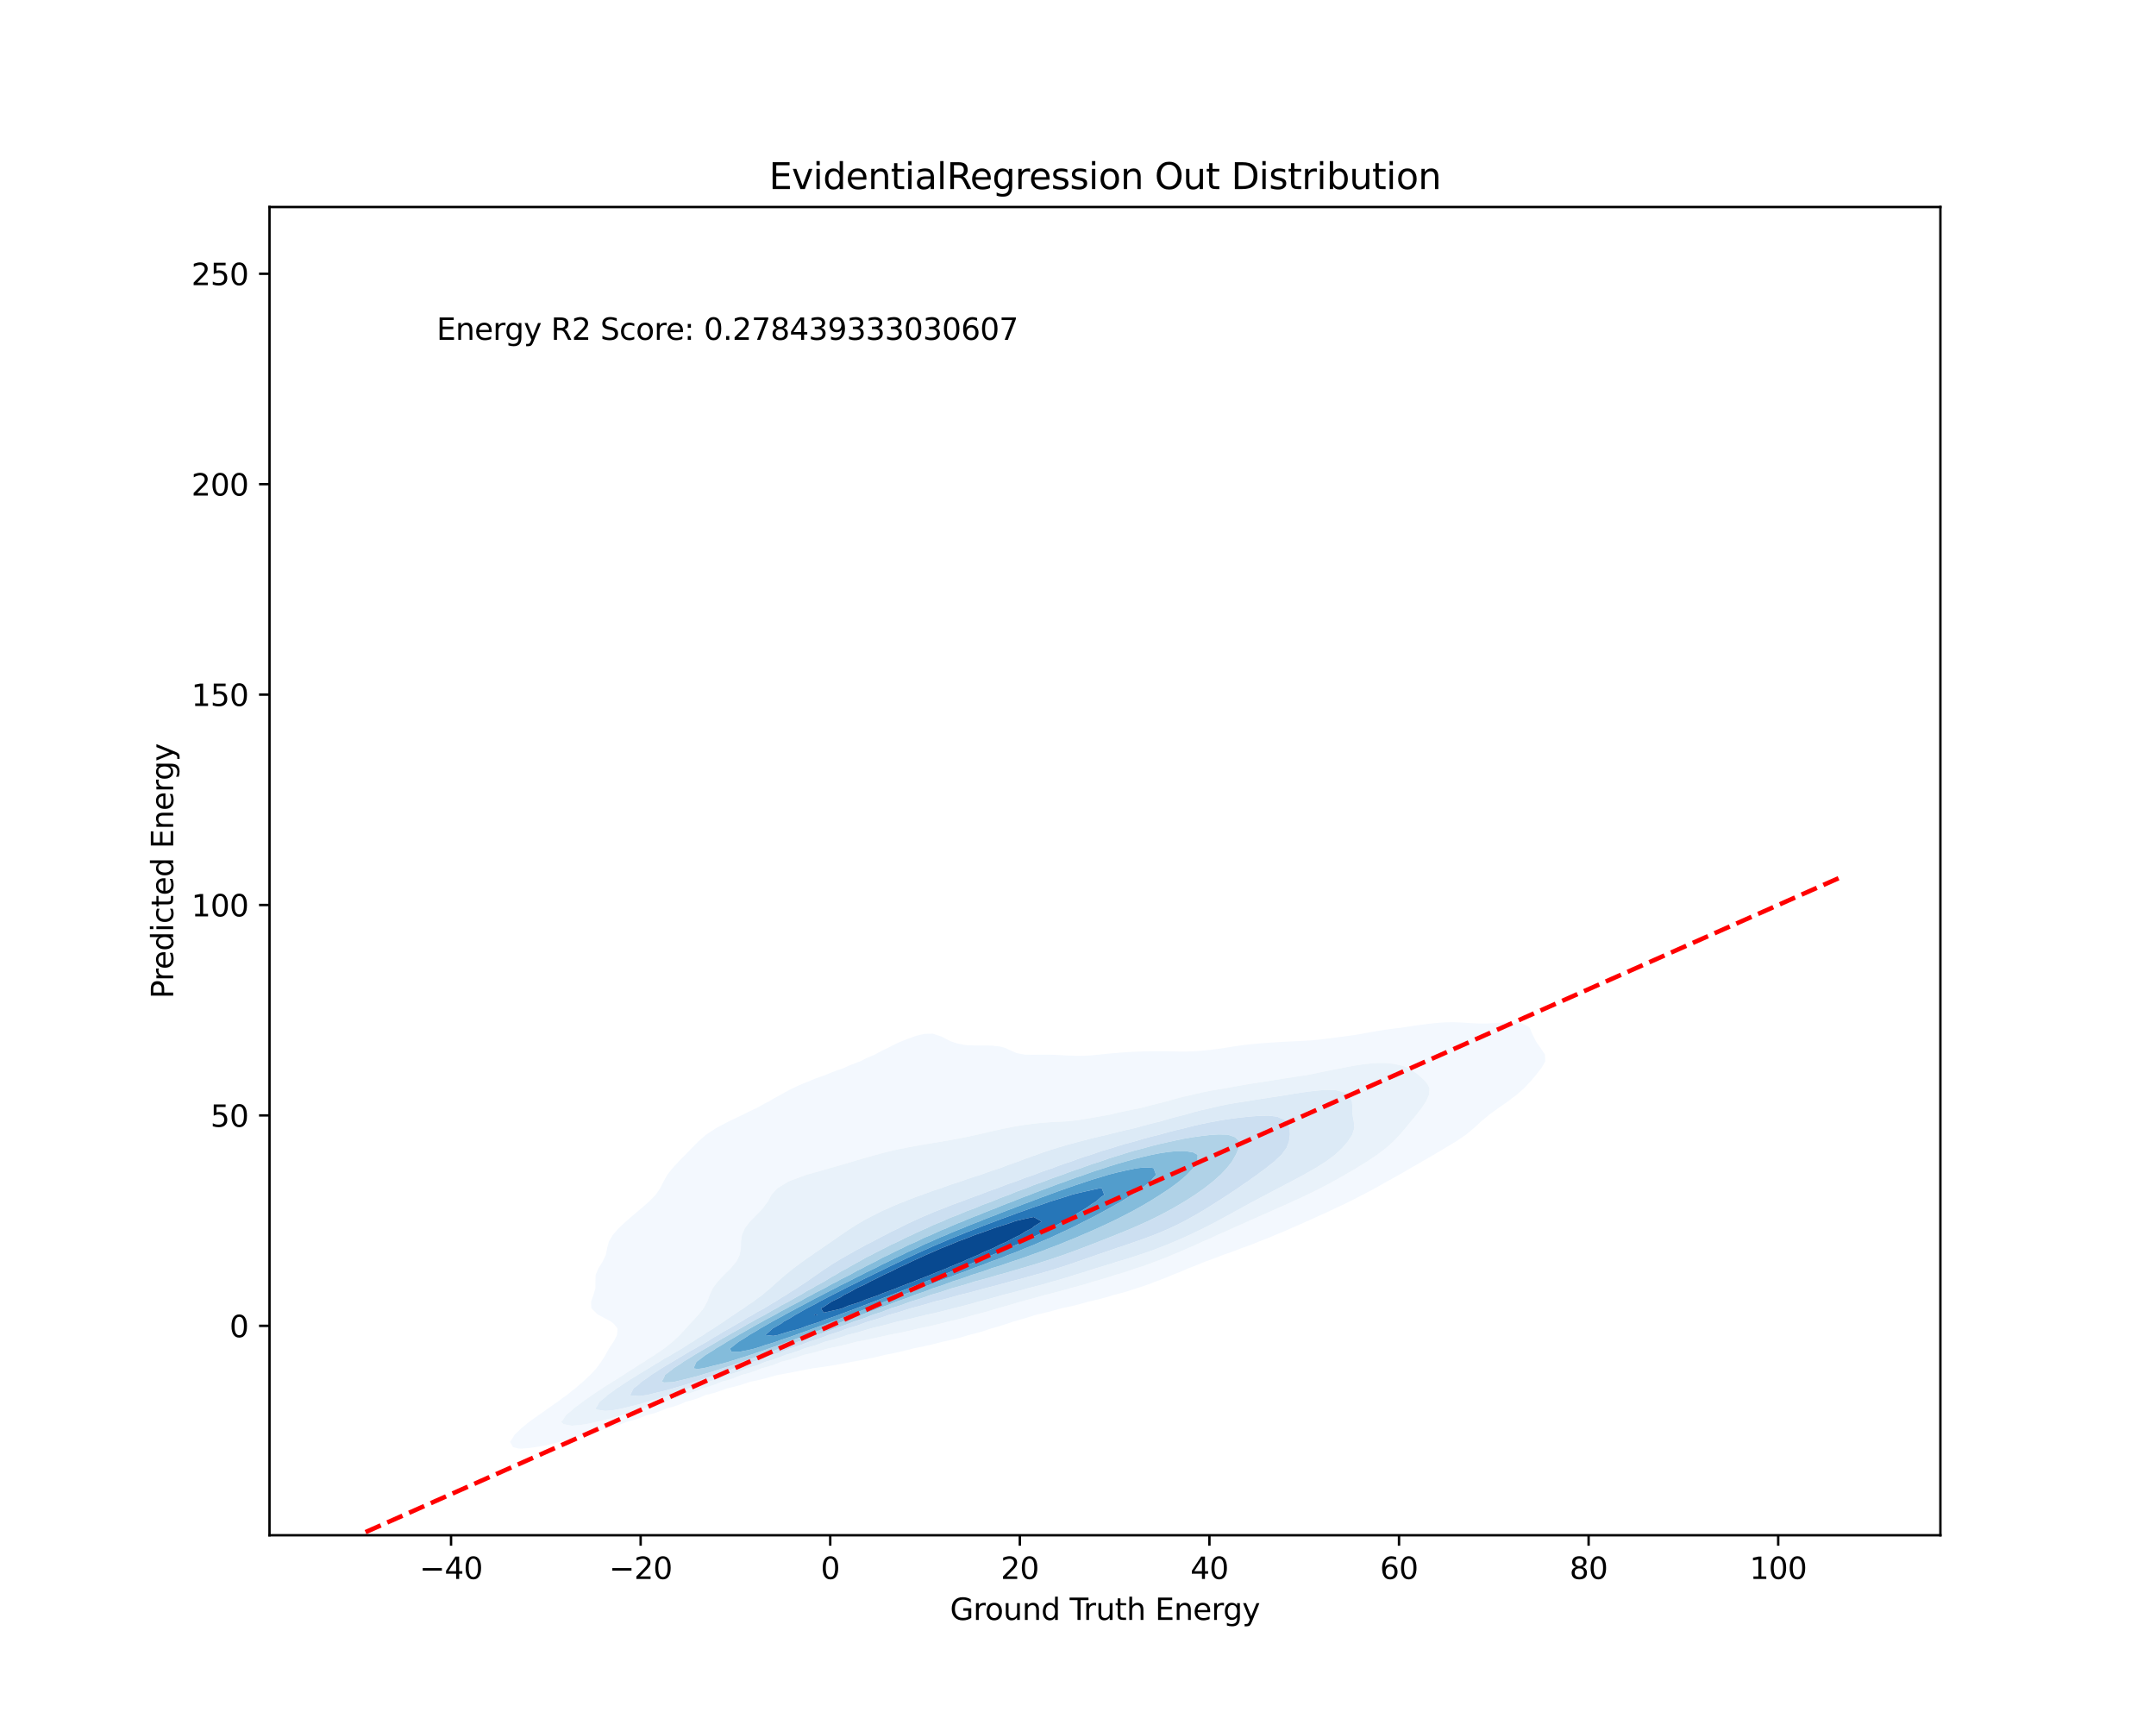 <?xml version="1.0" encoding="utf-8" standalone="no"?>
<!DOCTYPE svg PUBLIC "-//W3C//DTD SVG 1.1//EN"
  "http://www.w3.org/Graphics/SVG/1.1/DTD/svg11.dtd">
<svg xmlns:xlink="http://www.w3.org/1999/xlink" width="720pt" height="576pt" viewBox="0 0 720 576" xmlns="http://www.w3.org/2000/svg" version="1.1">
 <defs>
  <style type="text/css">*{stroke-linejoin: round; stroke-linecap: butt}</style>
 </defs>
 <g id="figure_1">
  <g id="patch_1">
   <path d="M 0 576 
L 720 576 
L 720 0 
L 0 0 
z
" style="fill: #ffffff"/>
  </g>
  <g id="axes_1">
   <g id="patch_2">
    <path d="M 90 512.64 
L 648 512.64 
L 648 69.12 
L 90 69.12 
z
" style="fill: #ffffff"/>
   </g>
   <g id="QuadContourSet_1">
    <path d="M 174.121 483.733 
L 174.789 483.666 
L 176.925 483.482 
L 179.729 483.072 
L 182.533 482.572 
L 185.337 481.919 
L 186.887 481.438 
L 188.141 481.17 
L 190.945 480.518 
L 193.749 479.677 
L 194.995 479.209 
L 196.553 478.843 
L 199.357 478.094 
L 202.161 477.02 
L 202.256 476.98 
L 204.965 476.329 
L 207.769 475.409 
L 209.32 474.751 
L 210.573 474.443 
L 213.377 473.639 
L 215.969 472.523 
L 216.181 472.469 
L 218.985 471.75 
L 221.789 470.647 
L 222.57 470.294 
L 224.593 469.779 
L 227.397 468.806 
L 229.05 468.065 
L 230.201 467.771 
L 233.005 466.935 
L 235.54 465.836 
L 235.809 465.769 
L 238.613 465.091 
L 241.417 464.11 
L 242.739 463.608 
L 244.221 463.282 
L 247.025 462.565 
L 249.829 461.618 
L 250.576 461.379 
L 252.633 460.971 
L 255.437 460.3 
L 258.241 459.504 
L 259.567 459.15 
L 261.045 458.884 
L 263.849 458.362 
L 266.653 457.806 
L 269.457 457.256 
L 271.281 456.921 
L 272.261 456.788 
L 275.065 456.396 
L 277.869 455.957 
L 280.673 455.473 
L 283.477 454.932 
L 284.596 454.693 
L 286.281 454.404 
L 289.085 453.877 
L 291.889 453.29 
L 294.693 452.618 
L 295.299 452.464 
L 297.497 452.028 
L 300.302 451.429 
L 303.106 450.76 
L 305.123 450.235 
L 305.91 450.077 
L 308.714 449.506 
L 311.518 448.867 
L 314.322 448.136 
L 314.788 448.006 
L 317.126 447.513 
L 319.93 446.835 
L 322.734 446.027 
L 323.516 445.778 
L 325.538 445.284 
L 328.342 444.497 
L 331.12 443.549 
L 331.146 443.542 
L 333.95 442.774 
L 336.754 441.864 
L 338.292 441.32 
L 339.558 440.971 
L 342.362 440.173 
L 345.166 439.273 
L 345.744 439.091 
L 347.97 438.576 
L 350.774 437.888 
L 353.578 437.115 
L 354.462 436.863 
L 356.382 436.466 
L 359.186 435.827 
L 361.99 435.071 
L 363.472 434.634 
L 364.794 434.342 
L 367.598 433.667 
L 370.402 432.873 
L 371.917 432.405 
L 373.206 432.091 
L 376.01 431.328 
L 378.814 430.409 
L 379.461 430.176 
L 381.618 429.535 
L 384.422 428.53 
L 385.844 427.948 
L 387.226 427.47 
L 390.03 426.358 
L 391.468 425.719 
L 392.834 425.208 
L 395.638 424.044 
L 396.883 423.49 
L 398.442 422.91 
L 401.246 421.785 
L 402.49 421.262 
L 404.05 420.71 
L 406.854 419.669 
L 408.447 419.033 
L 409.658 418.619 
L 412.462 417.627 
L 414.532 416.804 
L 415.266 416.547 
L 418.07 415.537 
L 420.391 414.575 
L 420.874 414.395 
L 423.678 413.321 
L 425.904 412.347 
L 426.482 412.115 
L 429.286 410.967 
L 431.148 410.118 
L 432.09 409.72 
L 434.894 408.504 
L 436.221 407.889 
L 437.698 407.247 
L 440.503 405.968 
L 441.163 405.66 
L 443.307 404.711 
L 445.964 403.432 
L 446.111 403.363 
L 448.915 402.069 
L 450.655 401.203 
L 451.719 400.678 
L 454.523 399.235 
L 455.03 398.974 
L 457.327 397.781 
L 459.215 396.745 
L 460.131 396.245 
L 462.935 394.65 
L 463.17 394.517 
L 465.739 393.122 
L 467.158 392.288 
L 468.543 391.536 
L 471.031 390.059 
L 471.347 389.884 
L 474.151 388.294 
L 474.919 387.83 
L 476.955 386.667 
L 478.758 385.602 
L 479.759 385.002 
L 482.523 383.373 
L 482.563 383.347 
L 485.367 381.655 
L 486.256 381.144 
L 488.171 379.819 
L 489.531 378.915 
L 490.975 377.711 
L 492.203 376.687 
L 493.779 375.254 
L 494.615 374.458 
L 496.583 372.847 
L 497.287 372.229 
L 499.387 370.73 
L 500.359 370 
L 502.191 368.731 
L 503.566 367.772 
L 504.995 366.68 
L 506.539 365.543 
L 507.799 364.388 
L 509.045 363.314 
L 510.603 361.618 
L 511.127 361.085 
L 513.023 358.857 
L 513.407 358.314 
L 514.781 356.628 
L 516.032 354.399 
L 515.956 352.17 
L 514.491 349.942 
L 513.407 348.451 
L 512.92 347.713 
L 511.805 345.484 
L 510.89 343.255 
L 510.603 342.952 
L 507.799 341.471 
L 504.995 341.257 
L 502.191 341.419 
L 499.387 341.627 
L 496.583 341.76 
L 493.779 341.76 
L 490.975 341.624 
L 488.171 341.434 
L 485.367 341.323 
L 482.563 341.372 
L 479.759 341.572 
L 476.955 341.877 
L 474.151 342.248 
L 471.347 342.652 
L 468.543 343.063 
L 467.245 343.255 
L 465.739 343.425 
L 462.935 343.799 
L 460.131 344.236 
L 457.327 344.716 
L 454.523 345.236 
L 453.201 345.484 
L 451.719 345.697 
L 448.915 346.075 
L 446.111 346.442 
L 443.307 346.802 
L 440.503 347.135 
L 437.698 347.399 
L 434.894 347.575 
L 432.09 347.699 
L 431.786 347.713 
L 429.286 347.839 
L 426.482 348.006 
L 423.678 348.187 
L 420.874 348.395 
L 418.07 348.648 
L 415.266 348.962 
L 412.462 349.349 
L 409.658 349.807 
L 408.814 349.942 
L 406.854 350.228 
L 404.05 350.578 
L 401.246 350.861 
L 398.442 351.048 
L 395.638 351.119 
L 392.834 351.093 
L 390.03 351.035 
L 387.226 351.006 
L 384.422 351.023 
L 381.618 351.082 
L 378.814 351.185 
L 376.01 351.344 
L 373.206 351.558 
L 370.402 351.812 
L 367.598 352.091 
L 366.771 352.17 
L 364.794 352.377 
L 361.99 352.535 
L 359.186 352.548 
L 356.382 352.444 
L 353.578 352.29 
L 350.774 352.183 
L 347.97 352.171 
L 345.166 352.209 
L 342.362 352.178 
L 342.273 352.17 
L 339.558 351.671 
L 336.754 350.427 
L 335.769 349.942 
L 333.95 349.448 
L 331.146 349.133 
L 328.342 349.089 
L 325.538 349.106 
L 322.734 348.986 
L 319.93 348.507 
L 317.53 347.713 
L 317.126 347.519 
L 314.322 346.086 
L 312.51 345.484 
L 311.518 345.147 
L 308.714 345.233 
L 307.606 345.484 
L 305.91 345.883 
L 303.106 346.89 
L 301.067 347.713 
L 300.302 348.019 
L 297.497 349.378 
L 296.456 349.942 
L 294.693 350.748 
L 292.115 352.17 
L 291.889 352.259 
L 289.085 353.451 
L 287.272 354.399 
L 286.281 354.756 
L 283.477 355.847 
L 281.802 356.628 
L 280.673 357.018 
L 277.869 358.033 
L 275.909 358.857 
L 275.065 359.156 
L 272.261 360.165 
L 270.044 361.085 
L 269.457 361.318 
L 266.653 362.477 
L 264.909 363.314 
L 263.849 363.815 
L 261.045 365.35 
L 260.729 365.543 
L 258.241 366.872 
L 256.814 367.772 
L 255.437 368.446 
L 252.659 370 
L 252.633 370.012 
L 249.829 371.32 
L 248.048 372.229 
L 247.025 372.707 
L 244.221 374.05 
L 243.376 374.458 
L 241.417 375.483 
L 239.132 376.687 
L 238.613 377.032 
L 235.809 378.885 
L 235.761 378.915 
L 233.201 381.144 
L 233.005 381.342 
L 231.024 383.373 
L 230.201 384.206 
L 228.864 385.602 
L 227.397 387.069 
L 226.66 387.83 
L 224.593 390.059 
L 224.593 390.059 
L 222.839 392.288 
L 221.789 394.162 
L 221.578 394.517 
L 220.483 396.745 
L 218.985 398.94 
L 218.962 398.974 
L 216.759 401.203 
L 216.181 401.711 
L 214.22 403.432 
L 213.377 404.15 
L 211.588 405.66 
L 210.573 406.533 
L 209.006 407.889 
L 207.769 409.038 
L 206.62 410.118 
L 204.965 411.999 
L 204.655 412.347 
L 203.338 414.575 
L 202.753 416.804 
L 202.306 419.033 
L 202.161 419.345 
L 201.264 421.262 
L 199.849 423.49 
L 199.357 424.665 
L 198.907 425.719 
L 198.849 427.948 
L 198.836 430.176 
L 198.179 432.405 
L 197.39 434.634 
L 197.494 436.863 
L 199.357 438.682 
L 199.912 439.091 
L 202.161 440.272 
L 204.093 441.32 
L 204.965 442.031 
L 206.225 443.549 
L 206.07 445.778 
L 204.965 447.889 
L 204.9 448.006 
L 203.406 450.235 
L 202.175 452.464 
L 202.161 452.487 
L 200.779 454.693 
L 199.357 456.638 
L 199.156 456.921 
L 197.076 459.15 
L 196.553 459.603 
L 194.715 461.379 
L 193.749 462.149 
L 192.136 463.608 
L 190.945 464.475 
L 189.313 465.836 
L 188.141 466.624 
L 186.261 468.065 
L 185.337 468.663 
L 183.067 470.294 
L 182.533 470.65 
L 179.869 472.523 
L 179.729 472.627 
L 176.925 474.633 
L 176.765 474.751 
L 174.121 476.894 
L 174.012 476.98 
L 171.742 479.209 
L 171.317 480.031 
L 170.326 481.438 
L 171.317 483.206 
L 173.133 483.666 
z
M 187.389 474.751 
L 188.141 473.89 
L 188.975 472.523 
L 190.945 470.914 
L 191.553 470.294 
L 193.749 468.7 
L 194.532 468.065 
L 196.553 466.661 
L 197.718 465.836 
L 199.357 464.714 
L 201.067 463.608 
L 202.161 462.859 
L 204.592 461.379 
L 204.965 461.121 
L 207.769 459.362 
L 208.131 459.15 
L 210.573 457.522 
L 211.63 456.921 
L 213.377 455.715 
L 215.16 454.693 
L 216.181 453.942 
L 218.62 452.464 
L 218.985 452.168 
L 221.789 450.255 
L 221.823 450.235 
L 224.593 448.03 
L 224.629 448.006 
L 226.998 445.778 
L 227.397 445.317 
L 229.064 443.549 
L 230.201 442.255 
L 231.088 441.32 
L 233.005 439.233 
L 233.148 439.091 
L 234.928 436.863 
L 235.809 435.255 
L 236.182 434.634 
L 236.974 432.405 
L 238.012 430.176 
L 238.613 429.331 
L 239.649 427.948 
L 241.417 426.057 
L 241.775 425.719 
L 244.034 423.49 
L 244.221 423.227 
L 245.882 421.262 
L 246.993 419.033 
L 247.025 418.843 
L 247.415 416.804 
L 247.446 414.575 
L 247.756 412.347 
L 248.725 410.118 
L 249.829 408.685 
L 250.432 407.889 
L 252.633 405.66 
L 252.633 405.66 
L 254.784 403.432 
L 255.437 402.458 
L 256.41 401.203 
L 257.613 398.974 
L 258.241 398.255 
L 259.606 396.745 
L 261.045 395.882 
L 263.296 394.517 
L 263.849 394.289 
L 266.653 393.244 
L 269.252 392.288 
L 269.457 392.226 
L 272.261 391.443 
L 275.065 390.651 
L 277.1 390.059 
L 277.869 389.852 
L 280.673 389.04 
L 283.477 388.23 
L 284.812 387.83 
L 286.281 387.384 
L 289.085 386.566 
L 291.889 385.778 
L 292.572 385.602 
L 294.693 385.009 
L 297.497 384.316 
L 300.302 383.695 
L 301.98 383.373 
L 303.106 383.139 
L 305.91 382.612 
L 308.714 382.126 
L 311.518 381.666 
L 314.322 381.206 
L 314.679 381.144 
L 317.126 380.714 
L 319.93 380.207 
L 322.734 379.656 
L 325.538 379.05 
L 326.135 378.915 
L 328.342 378.416 
L 331.146 377.758 
L 333.95 377.119 
L 336.046 376.687 
L 336.754 376.539 
L 339.558 376.01 
L 342.362 375.563 
L 345.166 375.198 
L 347.97 374.915 
L 350.774 374.712 
L 353.578 374.567 
L 355.626 374.458 
L 356.382 374.409 
L 359.186 374.107 
L 361.99 373.687 
L 364.794 373.207 
L 367.598 372.714 
L 370.383 372.229 
L 370.402 372.225 
L 373.206 371.557 
L 376.01 370.951 
L 378.814 370.386 
L 380.753 370 
L 381.618 369.784 
L 384.422 369.05 
L 387.226 368.34 
L 389.551 367.772 
L 390.03 367.635 
L 392.834 366.821 
L 395.638 366.102 
L 398.143 365.543 
L 398.442 365.468 
L 401.246 364.807 
L 404.05 364.242 
L 406.854 363.749 
L 409.574 363.314 
L 409.658 363.298 
L 412.462 362.766 
L 415.266 362.271 
L 418.07 361.807 
L 420.874 361.369 
L 422.835 361.085 
L 423.678 360.94 
L 426.482 360.489 
L 429.286 360.052 
L 432.09 359.619 
L 434.894 359.19 
L 437.017 358.857 
L 437.698 358.724 
L 440.503 358.132 
L 443.307 357.558 
L 446.111 357.011 
L 448.13 356.628 
L 448.915 356.454 
L 451.719 355.906 
L 454.523 355.466 
L 457.327 355.136 
L 460.131 354.948 
L 462.935 354.961 
L 465.739 355.259 
L 468.543 355.932 
L 470.363 356.628 
L 471.347 357.205 
L 473.641 358.857 
L 474.151 359.314 
L 476.054 361.085 
L 476.955 362.421 
L 477.399 363.314 
L 477.256 365.543 
L 476.955 366.159 
L 476.247 367.772 
L 474.777 370 
L 474.151 370.78 
L 473.053 372.229 
L 471.347 374.257 
L 471.186 374.458 
L 469.364 376.687 
L 468.543 377.618 
L 467.478 378.915 
L 465.739 380.719 
L 465.36 381.144 
L 462.935 383.3 
L 462.859 383.373 
L 460.131 385.432 
L 459.919 385.602 
L 457.327 387.322 
L 456.585 387.83 
L 454.523 389.099 
L 452.963 390.059 
L 451.719 390.8 
L 449.146 392.288 
L 448.915 392.423 
L 446.111 394.015 
L 445.19 394.517 
L 443.307 395.555 
L 440.98 396.745 
L 440.503 396.998 
L 437.698 398.398 
L 436.469 398.974 
L 434.894 399.746 
L 432.09 401.012 
L 431.659 401.203 
L 429.286 402.312 
L 426.666 403.432 
L 426.482 403.516 
L 423.678 404.798 
L 421.651 405.66 
L 420.874 406.015 
L 418.07 407.272 
L 416.645 407.889 
L 415.266 408.526 
L 412.462 409.758 
L 411.645 410.118 
L 409.658 411.057 
L 406.854 412.249 
L 406.633 412.347 
L 404.05 413.583 
L 401.682 414.575 
L 401.246 414.779 
L 398.442 416.076 
L 396.67 416.804 
L 395.638 417.283 
L 392.834 418.489 
L 391.431 419.033 
L 390.03 419.652 
L 387.226 420.753 
L 385.773 421.262 
L 384.422 421.811 
L 381.618 422.815 
L 379.458 423.49 
L 378.814 423.729 
L 376.01 424.683 
L 373.206 425.514 
L 372.49 425.719 
L 370.402 426.415 
L 367.598 427.263 
L 365.119 427.948 
L 364.794 428.052 
L 361.99 428.924 
L 359.186 429.698 
L 357.306 430.176 
L 356.382 430.451 
L 353.578 431.249 
L 350.774 431.967 
L 348.969 432.405 
L 347.97 432.698 
L 345.166 433.501 
L 342.362 434.243 
L 340.836 434.634 
L 339.558 435.036 
L 336.754 435.881 
L 333.95 436.653 
L 333.149 436.863 
L 331.146 437.5 
L 328.342 438.312 
L 325.538 439.024 
L 325.262 439.091 
L 322.734 439.829 
L 319.93 440.557 
L 317.126 441.197 
L 316.568 441.32 
L 314.322 441.921 
L 311.518 442.602 
L 308.714 443.212 
L 307.048 443.549 
L 305.91 443.834 
L 303.106 444.493 
L 300.302 445.09 
L 297.497 445.627 
L 296.676 445.778 
L 294.693 446.244 
L 291.889 446.882 
L 289.085 447.468 
L 286.281 447.987 
L 286.184 448.006 
L 283.477 448.725 
L 280.673 449.405 
L 277.869 449.996 
L 276.696 450.235 
L 275.065 450.714 
L 272.261 451.529 
L 269.457 452.207 
L 268.36 452.464 
L 266.653 453.067 
L 263.849 453.982 
L 261.045 454.671 
L 260.965 454.693 
L 258.241 455.801 
L 255.437 456.627 
L 254.325 456.921 
L 252.633 457.62 
L 249.829 458.574 
L 247.623 459.15 
L 247.025 459.398 
L 244.221 460.497 
L 241.417 461.271 
L 241.03 461.379 
L 238.613 462.404 
L 235.809 463.276 
L 234.624 463.608 
L 233.005 464.302 
L 230.201 465.27 
L 228.186 465.836 
L 227.397 466.176 
L 224.593 467.231 
L 221.789 468.02 
L 221.628 468.065 
L 218.985 469.117 
L 216.181 469.944 
L 214.893 470.294 
L 213.377 470.876 
L 210.573 471.744 
L 207.769 472.474 
L 207.574 472.523 
L 204.965 473.367 
L 202.161 474.076 
L 199.357 474.74 
L 199.303 474.751 
L 196.553 475.396 
L 193.749 475.849 
L 190.945 476.081 
L 188.141 475.554 
z
" clip-path="url(#p99be721215)" style="fill: #f3f8fe"/>
    <path d="M 188.141 475.554 
L 190.945 476.081 
L 193.749 475.849 
L 196.553 475.396 
L 199.303 474.751 
L 199.357 474.74 
L 202.161 474.076 
L 204.965 473.367 
L 207.574 472.523 
L 207.769 472.474 
L 210.573 471.744 
L 213.377 470.876 
L 214.893 470.294 
L 216.181 469.944 
L 218.985 469.117 
L 221.628 468.065 
L 221.789 468.02 
L 224.593 467.231 
L 227.397 466.176 
L 228.186 465.836 
L 230.201 465.27 
L 233.005 464.302 
L 234.624 463.608 
L 235.809 463.276 
L 238.613 462.404 
L 241.03 461.379 
L 241.417 461.271 
L 244.221 460.497 
L 247.025 459.398 
L 247.623 459.15 
L 249.829 458.574 
L 252.633 457.62 
L 254.325 456.921 
L 255.437 456.627 
L 258.241 455.801 
L 260.965 454.693 
L 261.045 454.671 
L 263.849 453.982 
L 266.653 453.067 
L 268.36 452.464 
L 269.457 452.207 
L 272.261 451.529 
L 275.065 450.714 
L 276.696 450.235 
L 277.869 449.996 
L 280.673 449.405 
L 283.477 448.725 
L 286.184 448.006 
L 286.281 447.987 
L 289.085 447.468 
L 291.889 446.882 
L 294.693 446.244 
L 296.676 445.778 
L 297.497 445.627 
L 300.302 445.09 
L 303.106 444.493 
L 305.91 443.834 
L 307.048 443.549 
L 308.714 443.212 
L 311.518 442.602 
L 314.322 441.921 
L 316.568 441.32 
L 317.126 441.197 
L 319.93 440.557 
L 322.734 439.829 
L 325.262 439.091 
L 325.538 439.024 
L 328.342 438.312 
L 331.146 437.5 
L 333.149 436.863 
L 333.95 436.653 
L 336.754 435.881 
L 339.558 435.036 
L 340.836 434.634 
L 342.362 434.243 
L 345.166 433.501 
L 347.97 432.698 
L 348.969 432.405 
L 350.774 431.967 
L 353.578 431.249 
L 356.382 430.451 
L 357.306 430.176 
L 359.186 429.698 
L 361.99 428.924 
L 364.794 428.052 
L 365.119 427.948 
L 367.598 427.263 
L 370.402 426.415 
L 372.49 425.719 
L 373.206 425.514 
L 376.01 424.683 
L 378.814 423.729 
L 379.458 423.49 
L 381.618 422.815 
L 384.422 421.811 
L 385.773 421.262 
L 387.226 420.753 
L 390.03 419.652 
L 391.431 419.033 
L 392.834 418.489 
L 395.638 417.283 
L 396.67 416.804 
L 398.442 416.076 
L 401.246 414.779 
L 401.682 414.575 
L 404.05 413.583 
L 406.633 412.347 
L 406.854 412.249 
L 409.658 411.057 
L 411.645 410.118 
L 412.462 409.758 
L 415.266 408.526 
L 416.645 407.889 
L 418.07 407.272 
L 420.874 406.015 
L 421.651 405.66 
L 423.678 404.798 
L 426.482 403.516 
L 426.666 403.432 
L 429.286 402.312 
L 431.659 401.203 
L 432.09 401.012 
L 434.894 399.746 
L 436.469 398.974 
L 437.698 398.398 
L 440.503 396.998 
L 440.98 396.745 
L 443.307 395.555 
L 445.19 394.517 
L 446.111 394.015 
L 448.915 392.423 
L 449.146 392.288 
L 451.719 390.8 
L 452.963 390.059 
L 454.523 389.099 
L 456.585 387.83 
L 457.327 387.322 
L 459.919 385.602 
L 460.131 385.432 
L 462.859 383.373 
L 462.935 383.3 
L 465.36 381.144 
L 465.739 380.719 
L 467.478 378.915 
L 468.543 377.618 
L 469.364 376.687 
L 471.186 374.458 
L 471.347 374.257 
L 473.053 372.229 
L 474.151 370.78 
L 474.777 370 
L 476.247 367.772 
L 476.955 366.159 
L 477.256 365.543 
L 477.399 363.314 
L 476.955 362.421 
L 476.054 361.085 
L 474.151 359.314 
L 473.641 358.857 
L 471.347 357.205 
L 470.363 356.628 
L 468.543 355.932 
L 465.739 355.259 
L 462.935 354.961 
L 460.131 354.948 
L 457.327 355.136 
L 454.523 355.466 
L 451.719 355.906 
L 448.915 356.454 
L 448.13 356.628 
L 446.111 357.011 
L 443.307 357.558 
L 440.503 358.132 
L 437.698 358.724 
L 437.017 358.857 
L 434.894 359.19 
L 432.09 359.619 
L 429.286 360.052 
L 426.482 360.489 
L 423.678 360.94 
L 422.835 361.085 
L 420.874 361.369 
L 418.07 361.807 
L 415.266 362.271 
L 412.462 362.766 
L 409.658 363.298 
L 409.574 363.314 
L 406.854 363.749 
L 404.05 364.242 
L 401.246 364.807 
L 398.442 365.468 
L 398.143 365.543 
L 395.638 366.102 
L 392.834 366.821 
L 390.03 367.635 
L 389.551 367.772 
L 387.226 368.34 
L 384.422 369.05 
L 381.618 369.784 
L 380.753 370 
L 378.814 370.386 
L 376.01 370.951 
L 373.206 371.557 
L 370.402 372.225 
L 370.383 372.229 
L 367.598 372.714 
L 364.794 373.207 
L 361.99 373.687 
L 359.186 374.107 
L 356.382 374.409 
L 355.626 374.458 
L 353.578 374.567 
L 350.774 374.712 
L 347.97 374.915 
L 345.166 375.198 
L 342.362 375.563 
L 339.558 376.01 
L 336.754 376.539 
L 336.046 376.687 
L 333.95 377.119 
L 331.146 377.758 
L 328.342 378.416 
L 326.135 378.915 
L 325.538 379.05 
L 322.734 379.656 
L 319.93 380.207 
L 317.126 380.714 
L 314.679 381.144 
L 314.322 381.206 
L 311.518 381.666 
L 308.714 382.126 
L 305.91 382.612 
L 303.106 383.139 
L 301.98 383.373 
L 300.302 383.695 
L 297.497 384.316 
L 294.693 385.009 
L 292.572 385.602 
L 291.889 385.778 
L 289.085 386.566 
L 286.281 387.384 
L 284.812 387.83 
L 283.477 388.23 
L 280.673 389.04 
L 277.869 389.852 
L 277.1 390.059 
L 275.065 390.651 
L 272.261 391.443 
L 269.457 392.226 
L 269.252 392.288 
L 266.653 393.244 
L 263.849 394.289 
L 263.296 394.517 
L 261.045 395.882 
L 259.606 396.745 
L 258.241 398.255 
L 257.613 398.974 
L 256.41 401.203 
L 255.437 402.458 
L 254.784 403.432 
L 252.633 405.66 
L 252.633 405.66 
L 250.432 407.889 
L 249.829 408.685 
L 248.725 410.118 
L 247.756 412.347 
L 247.446 414.575 
L 247.415 416.804 
L 247.025 418.843 
L 246.993 419.033 
L 245.882 421.262 
L 244.221 423.227 
L 244.034 423.49 
L 241.775 425.719 
L 241.417 426.057 
L 239.649 427.948 
L 238.613 429.331 
L 238.012 430.176 
L 236.974 432.405 
L 236.182 434.634 
L 235.809 435.255 
L 234.928 436.863 
L 233.148 439.091 
L 233.005 439.233 
L 231.088 441.32 
L 230.201 442.255 
L 229.064 443.549 
L 227.397 445.317 
L 226.998 445.778 
L 224.629 448.006 
L 224.593 448.03 
L 221.823 450.235 
L 221.789 450.255 
L 218.985 452.168 
L 218.62 452.464 
L 216.181 453.942 
L 215.16 454.693 
L 213.377 455.715 
L 211.63 456.921 
L 210.573 457.522 
L 208.131 459.15 
L 207.769 459.362 
L 204.965 461.121 
L 204.592 461.379 
L 202.161 462.859 
L 201.067 463.608 
L 199.357 464.714 
L 197.718 465.836 
L 196.553 466.661 
L 194.532 468.065 
L 193.749 468.7 
L 191.553 470.294 
L 190.945 470.914 
L 188.975 472.523 
L 188.141 473.89 
L 187.389 474.751 
z
M 198.792 470.294 
L 199.357 469.62 
L 200.237 468.065 
L 202.161 466.526 
L 202.845 465.836 
L 204.965 464.36 
L 205.928 463.608 
L 207.769 462.401 
L 209.291 461.379 
L 210.573 460.558 
L 212.886 459.15 
L 213.377 458.836 
L 216.181 457.155 
L 216.571 456.921 
L 218.985 455.404 
L 220.25 454.693 
L 221.789 453.704 
L 224.062 452.464 
L 224.593 452.108 
L 227.397 450.451 
L 227.797 450.235 
L 230.201 448.641 
L 231.357 448.006 
L 233.005 446.85 
L 234.86 445.778 
L 235.809 445.078 
L 238.303 443.549 
L 238.613 443.315 
L 241.417 441.452 
L 241.645 441.32 
L 244.221 439.521 
L 244.952 439.091 
L 247.025 437.631 
L 248.297 436.863 
L 249.829 435.739 
L 251.547 434.634 
L 252.633 433.768 
L 254.535 432.405 
L 255.437 431.614 
L 257.2 430.176 
L 258.241 429.221 
L 259.68 427.948 
L 261.045 426.746 
L 262.223 425.719 
L 263.849 424.406 
L 264.996 423.49 
L 266.653 422.245 
L 268.012 421.262 
L 269.457 420.207 
L 271.195 419.033 
L 272.261 418.248 
L 274.443 416.804 
L 275.065 416.336 
L 277.674 414.575 
L 277.869 414.428 
L 280.673 412.47 
L 280.869 412.347 
L 283.477 410.554 
L 284.177 410.118 
L 286.281 408.774 
L 287.825 407.889 
L 289.085 407.142 
L 291.889 405.716 
L 292.005 405.66 
L 294.693 404.279 
L 296.709 403.432 
L 297.497 403.043 
L 300.302 401.838 
L 302.039 401.203 
L 303.106 400.739 
L 305.91 399.651 
L 307.935 398.974 
L 308.714 398.666 
L 311.518 397.614 
L 314.269 396.745 
L 314.322 396.726 
L 317.126 395.671 
L 319.93 394.779 
L 320.77 394.517 
L 322.734 393.796 
L 325.538 392.871 
L 327.436 392.288 
L 328.342 391.952 
L 331.146 390.951 
L 333.95 390.063 
L 333.962 390.059 
L 336.754 388.964 
L 339.558 388 
L 340.055 387.83 
L 342.362 386.913 
L 345.166 385.922 
L 346.117 385.602 
L 347.97 384.919 
L 350.774 383.984 
L 352.788 383.373 
L 353.578 383.123 
L 356.382 382.276 
L 359.186 381.513 
L 360.65 381.144 
L 361.99 380.783 
L 364.794 380.052 
L 367.598 379.38 
L 369.69 378.915 
L 370.402 378.736 
L 373.206 378.01 
L 376.01 377.333 
L 378.814 376.707 
L 378.9 376.687 
L 381.618 375.924 
L 384.422 375.194 
L 387.226 374.517 
L 387.469 374.458 
L 390.03 373.689 
L 392.834 372.92 
L 395.638 372.229 
L 395.638 372.229 
L 398.442 371.395 
L 401.246 370.678 
L 404.05 370.056 
L 404.322 370 
L 406.854 369.375 
L 409.658 368.793 
L 412.462 368.299 
L 415.266 367.871 
L 415.967 367.772 
L 418.07 367.417 
L 420.874 366.972 
L 423.678 366.545 
L 426.482 366.121 
L 429.286 365.683 
L 430.161 365.543 
L 432.09 365.208 
L 434.894 364.775 
L 437.698 364.399 
L 440.503 364.093 
L 443.307 363.915 
L 446.111 364.015 
L 448.915 364.717 
L 450.365 365.543 
L 451.491 367.772 
L 451.661 370 
L 451.691 372.229 
L 451.719 372.405 
L 452.107 374.458 
L 452.308 376.687 
L 451.719 378.442 
L 451.582 378.915 
L 450.128 381.144 
L 448.915 382.544 
L 448.215 383.373 
L 446.111 385.326 
L 445.815 385.602 
L 443.307 387.475 
L 442.833 387.83 
L 440.503 389.296 
L 439.293 390.059 
L 437.698 390.96 
L 435.355 392.288 
L 434.894 392.532 
L 432.09 394.035 
L 431.214 394.517 
L 429.286 395.512 
L 426.968 396.745 
L 426.482 396.988 
L 423.678 398.453 
L 422.729 398.974 
L 420.874 399.934 
L 418.521 401.203 
L 418.07 401.435 
L 415.266 402.957 
L 414.435 403.432 
L 412.462 404.499 
L 410.388 405.66 
L 409.658 406.044 
L 406.854 407.555 
L 406.253 407.889 
L 404.05 409.026 
L 401.913 410.118 
L 401.246 410.446 
L 398.442 411.792 
L 397.259 412.347 
L 395.638 413.101 
L 392.834 414.319 
L 392.219 414.575 
L 390.03 415.513 
L 387.226 416.599 
L 386.664 416.804 
L 384.422 417.663 
L 381.618 418.626 
L 380.343 419.033 
L 378.814 419.556 
L 376.01 420.444 
L 373.237 421.262 
L 373.206 421.271 
L 370.402 422.167 
L 367.598 423.019 
L 366.017 423.49 
L 364.794 423.89 
L 361.99 424.793 
L 359.186 425.627 
L 358.876 425.719 
L 356.382 426.531 
L 353.578 427.361 
L 351.42 427.948 
L 350.774 428.144 
L 347.97 428.963 
L 345.166 429.705 
L 343.264 430.176 
L 342.362 430.435 
L 339.558 431.215 
L 336.754 431.942 
L 334.896 432.405 
L 333.95 432.684 
L 331.146 433.49 
L 328.342 434.234 
L 326.762 434.634 
L 325.538 434.999 
L 322.734 435.784 
L 319.93 436.494 
L 318.373 436.863 
L 317.126 437.206 
L 314.322 437.925 
L 311.518 438.58 
L 309.127 439.091 
L 308.714 439.195 
L 305.91 439.897 
L 303.106 440.557 
L 300.302 441.163 
L 299.587 441.32 
L 297.497 441.891 
L 294.693 442.644 
L 291.889 443.317 
L 290.91 443.549 
L 289.085 444.118 
L 286.281 444.957 
L 283.477 445.653 
L 282.983 445.778 
L 280.673 446.585 
L 277.869 447.433 
L 275.585 448.006 
L 275.065 448.192 
L 272.261 449.228 
L 269.457 450.025 
L 268.711 450.235 
L 266.653 451.063 
L 263.849 451.99 
L 262.189 452.464 
L 261.045 452.939 
L 258.241 453.98 
L 255.746 454.693 
L 255.437 454.823 
L 252.633 455.963 
L 249.829 456.795 
L 249.403 456.921 
L 247.025 457.912 
L 244.221 458.803 
L 243.041 459.15 
L 241.417 459.824 
L 238.613 460.782 
L 236.577 461.379 
L 235.809 461.697 
L 233.005 462.727 
L 230.201 463.554 
L 230.022 463.608 
L 227.397 464.619 
L 224.593 465.473 
L 223.349 465.836 
L 221.789 466.42 
L 218.985 467.284 
L 216.207 468.065 
L 216.181 468.074 
L 213.377 468.927 
L 210.573 469.622 
L 207.87 470.294 
L 207.769 470.322 
L 204.965 470.856 
L 202.161 471.122 
L 199.357 470.72 
z
" clip-path="url(#p99be721215)" style="fill: #e9f2fa"/>
    <path d="M 199.357 470.72 
L 202.161 471.122 
L 204.965 470.856 
L 207.769 470.322 
L 207.87 470.294 
L 210.573 469.622 
L 213.377 468.927 
L 216.181 468.074 
L 216.207 468.065 
L 218.985 467.284 
L 221.789 466.42 
L 223.349 465.836 
L 224.593 465.473 
L 227.397 464.619 
L 230.022 463.608 
L 230.201 463.554 
L 233.005 462.727 
L 235.809 461.697 
L 236.577 461.379 
L 238.613 460.782 
L 241.417 459.824 
L 243.041 459.15 
L 244.221 458.803 
L 247.025 457.912 
L 249.403 456.921 
L 249.829 456.795 
L 252.633 455.963 
L 255.437 454.823 
L 255.746 454.693 
L 258.241 453.98 
L 261.045 452.939 
L 262.189 452.464 
L 263.849 451.99 
L 266.653 451.063 
L 268.711 450.235 
L 269.457 450.025 
L 272.261 449.228 
L 275.065 448.192 
L 275.585 448.006 
L 277.869 447.433 
L 280.673 446.585 
L 282.983 445.778 
L 283.477 445.653 
L 286.281 444.957 
L 289.085 444.118 
L 290.91 443.549 
L 291.889 443.317 
L 294.693 442.644 
L 297.497 441.891 
L 299.587 441.32 
L 300.302 441.163 
L 303.106 440.557 
L 305.91 439.897 
L 308.714 439.195 
L 309.127 439.091 
L 311.518 438.58 
L 314.322 437.925 
L 317.126 437.206 
L 318.373 436.863 
L 319.93 436.494 
L 322.734 435.784 
L 325.538 434.999 
L 326.762 434.634 
L 328.342 434.234 
L 331.146 433.49 
L 333.95 432.684 
L 334.896 432.405 
L 336.754 431.942 
L 339.558 431.215 
L 342.362 430.435 
L 343.264 430.176 
L 345.166 429.705 
L 347.97 428.963 
L 350.774 428.144 
L 351.42 427.948 
L 353.578 427.361 
L 356.382 426.531 
L 358.876 425.719 
L 359.186 425.627 
L 361.99 424.793 
L 364.794 423.89 
L 366.017 423.49 
L 367.598 423.019 
L 370.402 422.167 
L 373.206 421.271 
L 373.237 421.262 
L 376.01 420.444 
L 378.814 419.556 
L 380.343 419.033 
L 381.618 418.626 
L 384.422 417.663 
L 386.664 416.804 
L 387.226 416.599 
L 390.03 415.513 
L 392.219 414.575 
L 392.834 414.319 
L 395.638 413.101 
L 397.259 412.347 
L 398.442 411.792 
L 401.246 410.446 
L 401.913 410.118 
L 404.05 409.026 
L 406.253 407.889 
L 406.854 407.555 
L 409.658 406.044 
L 410.388 405.66 
L 412.462 404.499 
L 414.435 403.432 
L 415.266 402.957 
L 418.07 401.435 
L 418.521 401.203 
L 420.874 399.934 
L 422.729 398.974 
L 423.678 398.453 
L 426.482 396.988 
L 426.968 396.745 
L 429.286 395.512 
L 431.214 394.517 
L 432.09 394.035 
L 434.894 392.532 
L 435.355 392.288 
L 437.698 390.96 
L 439.293 390.059 
L 440.503 389.296 
L 442.833 387.83 
L 443.307 387.475 
L 445.815 385.602 
L 446.111 385.326 
L 448.215 383.373 
L 448.915 382.544 
L 450.128 381.144 
L 451.582 378.915 
L 451.719 378.442 
L 452.308 376.687 
L 452.107 374.458 
L 451.719 372.405 
L 451.691 372.229 
L 451.661 370 
L 451.491 367.772 
L 450.365 365.543 
L 448.915 364.717 
L 446.111 364.015 
L 443.307 363.915 
L 440.503 364.093 
L 437.698 364.399 
L 434.894 364.775 
L 432.09 365.208 
L 430.161 365.543 
L 429.286 365.683 
L 426.482 366.121 
L 423.678 366.545 
L 420.874 366.972 
L 418.07 367.417 
L 415.967 367.772 
L 415.266 367.871 
L 412.462 368.299 
L 409.658 368.793 
L 406.854 369.375 
L 404.322 370 
L 404.05 370.056 
L 401.246 370.678 
L 398.442 371.395 
L 395.638 372.229 
L 395.638 372.229 
L 392.834 372.92 
L 390.03 373.689 
L 387.469 374.458 
L 387.226 374.517 
L 384.422 375.194 
L 381.618 375.924 
L 378.9 376.687 
L 378.814 376.707 
L 376.01 377.333 
L 373.206 378.01 
L 370.402 378.736 
L 369.69 378.915 
L 367.598 379.38 
L 364.794 380.052 
L 361.99 380.783 
L 360.65 381.144 
L 359.186 381.513 
L 356.382 382.276 
L 353.578 383.123 
L 352.788 383.373 
L 350.774 383.984 
L 347.97 384.919 
L 346.117 385.602 
L 345.166 385.922 
L 342.362 386.913 
L 340.055 387.83 
L 339.558 388 
L 336.754 388.964 
L 333.962 390.059 
L 333.95 390.063 
L 331.146 390.951 
L 328.342 391.952 
L 327.436 392.288 
L 325.538 392.871 
L 322.734 393.796 
L 320.77 394.517 
L 319.93 394.779 
L 317.126 395.671 
L 314.322 396.726 
L 314.269 396.745 
L 311.518 397.614 
L 308.714 398.666 
L 307.935 398.974 
L 305.91 399.651 
L 303.106 400.739 
L 302.039 401.203 
L 300.302 401.838 
L 297.497 403.043 
L 296.709 403.432 
L 294.693 404.279 
L 292.005 405.66 
L 291.889 405.716 
L 289.085 407.142 
L 287.825 407.889 
L 286.281 408.774 
L 284.177 410.118 
L 283.477 410.554 
L 280.869 412.347 
L 280.673 412.47 
L 277.869 414.428 
L 277.674 414.575 
L 275.065 416.336 
L 274.443 416.804 
L 272.261 418.248 
L 271.195 419.033 
L 269.457 420.207 
L 268.012 421.262 
L 266.653 422.245 
L 264.996 423.49 
L 263.849 424.406 
L 262.223 425.719 
L 261.045 426.746 
L 259.68 427.948 
L 258.241 429.221 
L 257.2 430.176 
L 255.437 431.614 
L 254.535 432.405 
L 252.633 433.768 
L 251.547 434.634 
L 249.829 435.739 
L 248.297 436.863 
L 247.025 437.631 
L 244.952 439.091 
L 244.221 439.521 
L 241.645 441.32 
L 241.417 441.452 
L 238.613 443.315 
L 238.303 443.549 
L 235.809 445.078 
L 234.86 445.778 
L 233.005 446.85 
L 231.357 448.006 
L 230.201 448.641 
L 227.797 450.235 
L 227.397 450.451 
L 224.593 452.108 
L 224.062 452.464 
L 221.789 453.704 
L 220.25 454.693 
L 218.985 455.404 
L 216.571 456.921 
L 216.181 457.155 
L 213.377 458.836 
L 212.886 459.15 
L 210.573 460.558 
L 209.291 461.379 
L 207.769 462.401 
L 205.928 463.608 
L 204.965 464.36 
L 202.845 465.836 
L 202.161 466.526 
L 200.237 468.065 
L 199.357 469.62 
L 198.792 470.294 
z
M 210.372 465.836 
L 210.573 465.582 
L 211.546 463.608 
L 213.377 462.214 
L 214.207 461.379 
L 216.181 460.076 
L 217.388 459.15 
L 218.985 458.151 
L 220.861 456.921 
L 221.789 456.351 
L 224.593 454.694 
L 224.595 454.693 
L 227.397 453.004 
L 228.326 452.464 
L 230.201 451.322 
L 232.182 450.235 
L 233.005 449.718 
L 235.809 448.155 
L 236.079 448.006 
L 238.613 446.429 
L 239.818 445.778 
L 241.417 444.753 
L 243.653 443.549 
L 244.221 443.178 
L 247.025 441.556 
L 247.475 441.32 
L 249.829 439.845 
L 251.275 439.091 
L 252.633 438.226 
L 255.207 436.863 
L 255.437 436.711 
L 258.241 434.993 
L 258.926 434.634 
L 261.045 433.236 
L 262.55 432.405 
L 263.849 431.494 
L 266.062 430.176 
L 266.653 429.735 
L 269.415 427.948 
L 269.457 427.916 
L 272.261 425.923 
L 272.595 425.719 
L 275.065 423.978 
L 275.848 423.49 
L 277.869 422.142 
L 279.334 421.262 
L 280.673 420.429 
L 283.149 419.033 
L 283.477 418.839 
L 286.281 417.257 
L 287.162 416.804 
L 289.085 415.721 
L 291.386 414.575 
L 291.889 414.291 
L 294.693 412.809 
L 295.662 412.347 
L 297.497 411.348 
L 300.091 410.118 
L 300.302 410.006 
L 303.106 408.582 
L 304.666 407.889 
L 305.91 407.285 
L 308.714 406.045 
L 309.669 405.66 
L 311.518 404.841 
L 314.322 403.738 
L 315.162 403.432 
L 317.126 402.623 
L 319.93 401.585 
L 321.039 401.203 
L 322.734 400.526 
L 325.538 399.488 
L 327.044 398.974 
L 328.342 398.457 
L 331.146 397.394 
L 333.059 396.745 
L 333.95 396.392 
L 336.754 395.314 
L 339.152 394.517 
L 339.558 394.357 
L 342.362 393.261 
L 345.166 392.339 
L 345.324 392.288 
L 347.97 391.232 
L 350.774 390.286 
L 351.481 390.059 
L 353.578 389.227 
L 356.382 388.256 
L 357.735 387.83 
L 359.186 387.274 
L 361.99 386.291 
L 364.272 385.602 
L 364.794 385.414 
L 367.598 384.435 
L 370.402 383.604 
L 371.228 383.373 
L 373.206 382.718 
L 376.01 381.88 
L 378.814 381.154 
L 378.851 381.144 
L 381.618 380.302 
L 384.422 379.548 
L 387.032 378.915 
L 387.226 378.859 
L 390.03 378.061 
L 392.834 377.345 
L 395.638 376.687 
L 395.638 376.687 
L 398.442 375.957 
L 401.246 375.317 
L 404.05 374.751 
L 405.709 374.458 
L 406.854 374.229 
L 409.658 373.762 
L 412.462 373.373 
L 415.266 373.045 
L 418.07 372.773 
L 420.874 372.573 
L 423.678 372.526 
L 426.482 372.856 
L 429.286 374.083 
L 429.762 374.458 
L 430.698 376.687 
L 430.773 378.915 
L 430.47 381.144 
L 429.62 383.373 
L 429.286 383.79 
L 427.961 385.602 
L 426.482 386.942 
L 425.59 387.83 
L 423.678 389.312 
L 422.793 390.059 
L 420.874 391.44 
L 419.778 392.288 
L 418.07 393.47 
L 416.64 394.517 
L 415.266 395.44 
L 413.397 396.745 
L 412.462 397.357 
L 410.039 398.974 
L 409.658 399.217 
L 406.854 401.026 
L 406.581 401.203 
L 404.05 402.8 
L 403.025 403.432 
L 401.246 404.514 
L 399.295 405.66 
L 398.442 406.145 
L 395.638 407.689 
L 395.258 407.889 
L 392.834 409.104 
L 390.696 410.118 
L 390.03 410.414 
L 387.226 411.613 
L 385.402 412.347 
L 384.422 412.724 
L 381.618 413.763 
L 379.3 414.575 
L 378.814 414.743 
L 376.01 415.71 
L 373.206 416.641 
L 372.731 416.804 
L 370.402 417.61 
L 367.598 418.566 
L 366.245 419.033 
L 364.794 419.547 
L 361.99 420.53 
L 359.83 421.262 
L 359.186 421.489 
L 356.382 422.452 
L 353.578 423.34 
L 353.089 423.49 
L 350.774 424.232 
L 347.97 425.056 
L 345.547 425.719 
L 345.166 425.831 
L 342.362 426.629 
L 339.558 427.376 
L 337.32 427.948 
L 336.754 428.107 
L 333.95 428.887 
L 331.146 429.626 
L 328.947 430.176 
L 328.342 430.348 
L 325.538 431.127 
L 322.734 431.857 
L 320.451 432.405 
L 319.93 432.55 
L 317.126 433.341 
L 314.322 434.08 
L 312.008 434.634 
L 311.518 434.775 
L 308.714 435.632 
L 305.91 436.407 
L 304.117 436.863 
L 303.106 437.185 
L 300.302 438.105 
L 297.497 438.885 
L 296.755 439.091 
L 294.693 439.833 
L 291.889 440.741 
L 289.806 441.32 
L 289.085 441.585 
L 286.281 442.619 
L 283.477 443.434 
L 283.092 443.549 
L 280.673 444.507 
L 277.869 445.405 
L 276.62 445.778 
L 275.065 446.4 
L 272.261 447.389 
L 270.21 448.006 
L 269.457 448.314 
L 266.653 449.395 
L 263.893 450.235 
L 263.849 450.253 
L 261.045 451.415 
L 258.241 452.309 
L 257.757 452.464 
L 255.437 453.423 
L 252.633 454.348 
L 251.543 454.693 
L 249.829 455.391 
L 247.025 456.346 
L 245.177 456.921 
L 244.221 457.305 
L 241.417 458.294 
L 238.628 459.15 
L 238.613 459.156 
L 235.809 460.18 
L 233.005 461.04 
L 231.894 461.379 
L 230.201 461.98 
L 227.397 462.818 
L 224.733 463.608 
L 224.593 463.655 
L 221.789 464.436 
L 218.985 465.098 
L 216.181 465.806 
L 215.992 465.836 
L 213.377 466.168 
L 210.573 465.936 
z
" clip-path="url(#p99be721215)" style="fill: #dceaf6"/>
    <path d="M 210.573 465.936 
L 213.377 466.168 
L 215.992 465.836 
L 216.181 465.806 
L 218.985 465.098 
L 221.789 464.436 
L 224.593 463.655 
L 224.733 463.608 
L 227.397 462.818 
L 230.201 461.98 
L 231.894 461.379 
L 233.005 461.04 
L 235.809 460.18 
L 238.613 459.156 
L 238.628 459.15 
L 241.417 458.294 
L 244.221 457.305 
L 245.177 456.921 
L 247.025 456.346 
L 249.829 455.391 
L 251.543 454.693 
L 252.633 454.348 
L 255.437 453.423 
L 257.757 452.464 
L 258.241 452.309 
L 261.045 451.415 
L 263.849 450.253 
L 263.893 450.235 
L 266.653 449.395 
L 269.457 448.314 
L 270.21 448.006 
L 272.261 447.389 
L 275.065 446.4 
L 276.62 445.778 
L 277.869 445.405 
L 280.673 444.507 
L 283.092 443.549 
L 283.477 443.434 
L 286.281 442.619 
L 289.085 441.585 
L 289.806 441.32 
L 291.889 440.741 
L 294.693 439.833 
L 296.755 439.091 
L 297.497 438.885 
L 300.302 438.105 
L 303.106 437.185 
L 304.117 436.863 
L 305.91 436.407 
L 308.714 435.632 
L 311.518 434.775 
L 312.008 434.634 
L 314.322 434.08 
L 317.126 433.341 
L 319.93 432.55 
L 320.451 432.405 
L 322.734 431.857 
L 325.538 431.127 
L 328.342 430.348 
L 328.947 430.176 
L 331.146 429.626 
L 333.95 428.887 
L 336.754 428.107 
L 337.32 427.948 
L 339.558 427.376 
L 342.362 426.629 
L 345.166 425.831 
L 345.547 425.719 
L 347.97 425.056 
L 350.774 424.232 
L 353.089 423.49 
L 353.578 423.34 
L 356.382 422.452 
L 359.186 421.489 
L 359.83 421.262 
L 361.99 420.53 
L 364.794 419.547 
L 366.245 419.033 
L 367.598 418.566 
L 370.402 417.61 
L 372.731 416.804 
L 373.206 416.641 
L 376.01 415.71 
L 378.814 414.743 
L 379.3 414.575 
L 381.618 413.763 
L 384.422 412.724 
L 385.402 412.347 
L 387.226 411.613 
L 390.03 410.414 
L 390.696 410.118 
L 392.834 409.104 
L 395.258 407.889 
L 395.638 407.689 
L 398.442 406.145 
L 399.295 405.66 
L 401.246 404.514 
L 403.025 403.432 
L 404.05 402.8 
L 406.581 401.203 
L 406.854 401.026 
L 409.658 399.217 
L 410.039 398.974 
L 412.462 397.357 
L 413.397 396.745 
L 415.266 395.44 
L 416.64 394.517 
L 418.07 393.47 
L 419.778 392.288 
L 420.874 391.44 
L 422.793 390.059 
L 423.678 389.312 
L 425.59 387.83 
L 426.482 386.942 
L 427.961 385.602 
L 429.286 383.79 
L 429.62 383.373 
L 430.47 381.144 
L 430.773 378.915 
L 430.698 376.687 
L 429.762 374.458 
L 429.286 374.083 
L 426.482 372.856 
L 423.678 372.526 
L 420.874 372.573 
L 418.07 372.773 
L 415.266 373.045 
L 412.462 373.373 
L 409.658 373.762 
L 406.854 374.229 
L 405.709 374.458 
L 404.05 374.751 
L 401.246 375.317 
L 398.442 375.957 
L 395.638 376.687 
L 395.638 376.687 
L 392.834 377.345 
L 390.03 378.061 
L 387.226 378.859 
L 387.032 378.915 
L 384.422 379.548 
L 381.618 380.302 
L 378.851 381.144 
L 378.814 381.154 
L 376.01 381.88 
L 373.206 382.718 
L 371.228 383.373 
L 370.402 383.604 
L 367.598 384.435 
L 364.794 385.414 
L 364.272 385.602 
L 361.99 386.291 
L 359.186 387.274 
L 357.735 387.83 
L 356.382 388.256 
L 353.578 389.227 
L 351.481 390.059 
L 350.774 390.286 
L 347.97 391.232 
L 345.324 392.288 
L 345.166 392.339 
L 342.362 393.261 
L 339.558 394.357 
L 339.152 394.517 
L 336.754 395.314 
L 333.95 396.392 
L 333.059 396.745 
L 331.146 397.394 
L 328.342 398.457 
L 327.044 398.974 
L 325.538 399.488 
L 322.734 400.526 
L 321.039 401.203 
L 319.93 401.585 
L 317.126 402.623 
L 315.162 403.432 
L 314.322 403.738 
L 311.518 404.841 
L 309.669 405.66 
L 308.714 406.045 
L 305.91 407.285 
L 304.666 407.889 
L 303.106 408.582 
L 300.302 410.006 
L 300.091 410.118 
L 297.497 411.348 
L 295.662 412.347 
L 294.693 412.809 
L 291.889 414.291 
L 291.386 414.575 
L 289.085 415.721 
L 287.162 416.804 
L 286.281 417.257 
L 283.477 418.839 
L 283.149 419.033 
L 280.673 420.429 
L 279.334 421.262 
L 277.869 422.142 
L 275.848 423.49 
L 275.065 423.978 
L 272.595 425.719 
L 272.261 425.923 
L 269.457 427.916 
L 269.415 427.948 
L 266.653 429.735 
L 266.062 430.176 
L 263.849 431.494 
L 262.55 432.405 
L 261.045 433.236 
L 258.926 434.634 
L 258.241 434.993 
L 255.437 436.711 
L 255.207 436.863 
L 252.633 438.226 
L 251.275 439.091 
L 249.829 439.845 
L 247.475 441.32 
L 247.025 441.556 
L 244.221 443.178 
L 243.653 443.549 
L 241.417 444.753 
L 239.818 445.778 
L 238.613 446.429 
L 236.079 448.006 
L 235.809 448.155 
L 233.005 449.718 
L 232.182 450.235 
L 230.201 451.322 
L 228.326 452.464 
L 227.397 453.004 
L 224.595 454.693 
L 224.593 454.694 
L 221.789 456.351 
L 220.861 456.921 
L 218.985 458.151 
L 217.388 459.15 
L 216.181 460.076 
L 214.207 461.379 
L 213.377 462.214 
L 211.546 463.608 
L 210.573 465.582 
L 210.372 465.836 
z
M 220.951 461.379 
L 221.789 459.881 
L 222.006 459.15 
L 224.593 457.201 
L 224.855 456.921 
L 227.397 455.311 
L 228.21 454.693 
L 230.201 453.502 
L 231.827 452.464 
L 233.005 451.765 
L 235.649 450.235 
L 235.809 450.139 
L 238.613 448.505 
L 239.469 448.006 
L 241.417 446.84 
L 243.34 445.778 
L 244.221 445.239 
L 247.025 443.701 
L 247.303 443.549 
L 249.829 442.048 
L 251.218 441.32 
L 252.633 440.47 
L 255.329 439.091 
L 255.437 439.026 
L 258.241 437.395 
L 259.294 436.863 
L 261.045 435.806 
L 263.355 434.634 
L 263.849 434.325 
L 266.653 432.738 
L 267.318 432.405 
L 269.457 431.082 
L 271.234 430.176 
L 272.261 429.515 
L 275.065 428.009 
L 275.189 427.948 
L 277.869 426.281 
L 278.974 425.719 
L 280.673 424.65 
L 282.889 423.49 
L 283.477 423.127 
L 286.281 421.55 
L 286.861 421.262 
L 289.085 419.975 
L 290.997 419.033 
L 291.889 418.537 
L 294.693 417.109 
L 295.354 416.804 
L 297.497 415.665 
L 299.919 414.575 
L 300.302 414.375 
L 303.106 412.972 
L 304.567 412.347 
L 305.91 411.667 
L 308.714 410.407 
L 309.424 410.118 
L 311.518 409.106 
L 314.322 407.971 
L 314.533 407.889 
L 317.126 406.71 
L 319.93 405.662 
L 319.933 405.66 
L 322.734 404.445 
L 325.538 403.433 
L 325.542 403.432 
L 328.342 402.237 
L 331.146 401.228 
L 331.217 401.203 
L 333.95 400.042 
L 336.754 399.032 
L 336.916 398.974 
L 339.558 397.866 
L 342.362 396.864 
L 342.702 396.745 
L 345.166 395.736 
L 347.97 394.744 
L 348.637 394.517 
L 350.774 393.66 
L 353.578 392.67 
L 354.734 392.288 
L 356.382 391.638 
L 359.186 390.64 
L 360.996 390.059 
L 361.99 389.674 
L 364.794 388.665 
L 367.495 387.83 
L 367.598 387.792 
L 370.402 386.783 
L 373.206 385.928 
L 374.357 385.602 
L 376.01 385.046 
L 378.814 384.211 
L 381.618 383.479 
L 382.047 383.373 
L 384.422 382.691 
L 387.226 381.991 
L 390.03 381.364 
L 391.103 381.144 
L 392.834 380.736 
L 395.638 380.177 
L 398.442 379.702 
L 401.246 379.303 
L 404.05 378.98 
L 405.081 378.915 
L 406.854 378.804 
L 409.658 378.856 
L 410.121 378.915 
L 412.462 379.724 
L 413.87 381.144 
L 413.682 383.373 
L 412.732 385.602 
L 412.462 386.038 
L 411.44 387.83 
L 409.691 390.059 
L 409.658 390.091 
L 407.579 392.288 
L 406.854 392.92 
L 405.077 394.517 
L 404.05 395.315 
L 402.233 396.745 
L 401.246 397.438 
L 399.058 398.974 
L 398.442 399.37 
L 395.638 401.154 
L 395.561 401.203 
L 392.834 402.808 
L 391.755 403.432 
L 390.03 404.374 
L 387.602 405.66 
L 387.226 405.85 
L 384.422 407.235 
L 383.058 407.889 
L 381.618 408.542 
L 378.814 409.777 
L 378.033 410.118 
L 376.01 410.96 
L 373.206 412.102 
L 372.61 412.347 
L 370.402 413.225 
L 367.598 414.328 
L 366.975 414.575 
L 364.794 415.426 
L 361.99 416.503 
L 361.194 416.804 
L 359.186 417.562 
L 356.382 418.586 
L 355.107 419.033 
L 353.578 419.571 
L 350.774 420.521 
L 348.433 421.262 
L 347.97 421.41 
L 345.166 422.3 
L 342.362 423.135 
L 341.114 423.49 
L 339.558 423.958 
L 336.754 424.787 
L 333.95 425.552 
L 333.324 425.719 
L 331.146 426.371 
L 328.342 427.183 
L 325.538 427.907 
L 325.387 427.948 
L 322.734 428.796 
L 319.93 429.622 
L 317.855 430.176 
L 317.126 430.416 
L 314.322 431.374 
L 311.518 432.191 
L 310.784 432.405 
L 308.714 433.167 
L 305.91 434.092 
L 304.074 434.634 
L 303.106 434.998 
L 300.302 436.027 
L 297.497 436.863 
L 297.497 436.863 
L 294.693 437.992 
L 291.889 438.891 
L 291.267 439.091 
L 289.085 439.977 
L 286.281 440.931 
L 285.072 441.32 
L 283.477 441.969 
L 280.673 442.972 
L 278.873 443.549 
L 277.869 443.958 
L 275.065 445.011 
L 272.676 445.778 
L 272.261 445.948 
L 269.457 447.052 
L 266.653 447.965 
L 266.534 448.006 
L 263.849 449.096 
L 261.045 450.034 
L 260.452 450.235 
L 258.241 451.122 
L 255.437 452.072 
L 254.261 452.464 
L 252.633 453.104 
L 249.829 454.055 
L 247.878 454.693 
L 247.025 455.02 
L 244.221 455.967 
L 241.417 456.862 
L 241.233 456.921 
L 238.613 457.792 
L 235.809 458.621 
L 234.095 459.15 
L 233.005 459.495 
L 230.201 460.205 
L 227.397 460.873 
L 225.329 461.379 
L 224.593 461.529 
L 221.789 461.626 
z
" clip-path="url(#p99be721215)" style="fill: #ccdff1"/>
    <path d="M 221.789 461.626 
L 224.593 461.529 
L 225.329 461.379 
L 227.397 460.873 
L 230.201 460.205 
L 233.005 459.495 
L 234.095 459.15 
L 235.809 458.621 
L 238.613 457.792 
L 241.233 456.921 
L 241.417 456.862 
L 244.221 455.967 
L 247.025 455.02 
L 247.878 454.693 
L 249.829 454.055 
L 252.633 453.104 
L 254.261 452.464 
L 255.437 452.072 
L 258.241 451.122 
L 260.452 450.235 
L 261.045 450.034 
L 263.849 449.096 
L 266.534 448.006 
L 266.653 447.965 
L 269.457 447.052 
L 272.261 445.948 
L 272.676 445.778 
L 275.065 445.011 
L 277.869 443.958 
L 278.873 443.549 
L 280.673 442.972 
L 283.477 441.969 
L 285.072 441.32 
L 286.281 440.931 
L 289.085 439.977 
L 291.267 439.091 
L 291.889 438.891 
L 294.693 437.992 
L 297.497 436.863 
L 297.497 436.863 
L 300.302 436.027 
L 303.106 434.998 
L 304.074 434.634 
L 305.91 434.092 
L 308.714 433.167 
L 310.784 432.405 
L 311.518 432.191 
L 314.322 431.374 
L 317.126 430.416 
L 317.855 430.176 
L 319.93 429.622 
L 322.734 428.796 
L 325.387 427.948 
L 325.538 427.907 
L 328.342 427.183 
L 331.146 426.371 
L 333.324 425.719 
L 333.95 425.552 
L 336.754 424.787 
L 339.558 423.958 
L 341.114 423.49 
L 342.362 423.135 
L 345.166 422.3 
L 347.97 421.41 
L 348.433 421.262 
L 350.774 420.521 
L 353.578 419.571 
L 355.107 419.033 
L 356.382 418.586 
L 359.186 417.562 
L 361.194 416.804 
L 361.99 416.503 
L 364.794 415.426 
L 366.975 414.575 
L 367.598 414.328 
L 370.402 413.225 
L 372.61 412.347 
L 373.206 412.102 
L 376.01 410.96 
L 378.033 410.118 
L 378.814 409.777 
L 381.618 408.542 
L 383.058 407.889 
L 384.422 407.235 
L 387.226 405.85 
L 387.602 405.66 
L 390.03 404.374 
L 391.755 403.432 
L 392.834 402.808 
L 395.561 401.203 
L 395.638 401.154 
L 398.442 399.37 
L 399.058 398.974 
L 401.246 397.438 
L 402.233 396.745 
L 404.05 395.315 
L 405.077 394.517 
L 406.854 392.92 
L 407.579 392.288 
L 409.658 390.091 
L 409.691 390.059 
L 411.44 387.83 
L 412.462 386.038 
L 412.732 385.602 
L 413.682 383.373 
L 413.87 381.144 
L 412.462 379.724 
L 410.121 378.915 
L 409.658 378.856 
L 406.854 378.804 
L 405.081 378.915 
L 404.05 378.98 
L 401.246 379.303 
L 398.442 379.702 
L 395.638 380.177 
L 392.834 380.736 
L 391.103 381.144 
L 390.03 381.364 
L 387.226 381.991 
L 384.422 382.691 
L 382.047 383.373 
L 381.618 383.479 
L 378.814 384.211 
L 376.01 385.046 
L 374.357 385.602 
L 373.206 385.928 
L 370.402 386.783 
L 367.598 387.792 
L 367.495 387.83 
L 364.794 388.665 
L 361.99 389.674 
L 360.996 390.059 
L 359.186 390.64 
L 356.382 391.638 
L 354.734 392.288 
L 353.578 392.67 
L 350.774 393.66 
L 348.637 394.517 
L 347.97 394.744 
L 345.166 395.736 
L 342.702 396.745 
L 342.362 396.864 
L 339.558 397.866 
L 336.916 398.974 
L 336.754 399.032 
L 333.95 400.042 
L 331.217 401.203 
L 331.146 401.228 
L 328.342 402.237 
L 325.542 403.432 
L 325.538 403.433 
L 322.734 404.445 
L 319.933 405.66 
L 319.93 405.662 
L 317.126 406.71 
L 314.533 407.889 
L 314.322 407.971 
L 311.518 409.106 
L 309.424 410.118 
L 308.714 410.407 
L 305.91 411.667 
L 304.567 412.347 
L 303.106 412.972 
L 300.302 414.375 
L 299.919 414.575 
L 297.497 415.665 
L 295.354 416.804 
L 294.693 417.109 
L 291.889 418.537 
L 290.997 419.033 
L 289.085 419.975 
L 286.861 421.262 
L 286.281 421.55 
L 283.477 423.127 
L 282.889 423.49 
L 280.673 424.65 
L 278.974 425.719 
L 277.869 426.281 
L 275.189 427.948 
L 275.065 428.009 
L 272.261 429.515 
L 271.234 430.176 
L 269.457 431.082 
L 267.318 432.405 
L 266.653 432.738 
L 263.849 434.325 
L 263.355 434.634 
L 261.045 435.806 
L 259.294 436.863 
L 258.241 437.395 
L 255.437 439.026 
L 255.329 439.091 
L 252.633 440.47 
L 251.218 441.32 
L 249.829 442.048 
L 247.303 443.549 
L 247.025 443.701 
L 244.221 445.239 
L 243.34 445.778 
L 241.417 446.84 
L 239.469 448.006 
L 238.613 448.505 
L 235.809 450.139 
L 235.649 450.235 
L 233.005 451.765 
L 231.827 452.464 
L 230.201 453.502 
L 228.21 454.693 
L 227.397 455.311 
L 224.855 456.921 
L 224.593 457.201 
L 222.006 459.15 
L 221.789 459.881 
L 220.951 461.379 
z
M 231.597 456.921 
L 232.592 454.693 
L 233.005 454.438 
L 235.612 452.464 
L 235.809 452.348 
L 238.613 450.627 
L 239.124 450.235 
L 241.417 448.899 
L 242.799 448.006 
L 244.221 447.178 
L 246.613 445.778 
L 247.025 445.535 
L 249.829 443.956 
L 250.526 443.549 
L 252.633 442.343 
L 254.524 441.32 
L 255.437 440.793 
L 258.241 439.308 
L 258.646 439.091 
L 261.045 437.734 
L 262.744 436.863 
L 263.849 436.223 
L 266.653 434.781 
L 266.942 434.634 
L 269.457 433.202 
L 271.064 432.405 
L 272.261 431.704 
L 275.065 430.295 
L 275.308 430.176 
L 277.869 428.715 
L 279.468 427.948 
L 280.673 427.241 
L 283.477 425.849 
L 283.754 425.719 
L 286.281 424.284 
L 287.963 423.49 
L 289.085 422.848 
L 291.889 421.455 
L 292.307 421.262 
L 294.693 419.951 
L 296.696 419.033 
L 297.497 418.602 
L 300.302 417.225 
L 301.259 416.804 
L 303.106 415.853 
L 305.91 414.642 
L 306.069 414.575 
L 308.714 413.263 
L 310.978 412.347 
L 311.518 412.082 
L 314.322 410.799 
L 316.086 410.118 
L 317.126 409.631 
L 319.93 408.442 
L 321.418 407.889 
L 322.734 407.299 
L 325.538 406.165 
L 326.922 405.66 
L 328.342 405.041 
L 331.146 403.929 
L 332.518 403.432 
L 333.95 402.815 
L 336.754 401.713 
L 338.165 401.203 
L 339.558 400.611 
L 342.362 399.522 
L 343.893 398.974 
L 345.166 398.446 
L 347.97 397.373 
L 349.759 396.745 
L 350.774 396.336 
L 353.578 395.28 
L 355.816 394.517 
L 356.382 394.295 
L 359.186 393.253 
L 361.99 392.326 
L 362.105 392.288 
L 364.794 391.306 
L 367.598 390.401 
L 368.704 390.059 
L 370.402 389.472 
L 373.206 388.607 
L 375.921 387.83 
L 376.01 387.802 
L 378.814 387.004 
L 381.618 386.307 
L 384.422 385.656 
L 384.697 385.602 
L 387.226 385.097 
L 390.03 384.671 
L 392.834 384.389 
L 395.638 384.335 
L 398.442 384.791 
L 399.942 385.602 
L 399.887 387.83 
L 398.442 390.059 
L 398.442 390.059 
L 396.356 392.288 
L 395.638 392.905 
L 393.761 394.517 
L 392.834 395.215 
L 390.752 396.745 
L 390.03 397.24 
L 387.396 398.974 
L 387.226 399.082 
L 384.422 400.838 
L 383.814 401.203 
L 381.618 402.502 
L 379.962 403.432 
L 378.814 404.063 
L 376.01 405.541 
L 375.781 405.66 
L 373.206 406.977 
L 371.314 407.889 
L 370.402 408.321 
L 367.598 409.628 
L 366.509 410.118 
L 364.794 410.892 
L 361.99 412.101 
L 361.413 412.347 
L 359.186 413.314 
L 356.382 414.44 
L 356.043 414.575 
L 353.578 415.601 
L 350.774 416.653 
L 350.366 416.804 
L 347.97 417.751 
L 345.166 418.748 
L 344.334 419.033 
L 342.362 419.77 
L 339.558 420.739 
L 337.914 421.262 
L 336.754 421.674 
L 333.95 422.649 
L 331.146 423.489 
L 331.141 423.49 
L 328.342 424.514 
L 325.538 425.4 
L 324.511 425.719 
L 322.734 426.373 
L 319.93 427.333 
L 317.943 427.948 
L 317.126 428.255 
L 314.322 429.298 
L 311.518 430.173 
L 311.508 430.176 
L 308.714 431.298 
L 305.91 432.225 
L 305.378 432.405 
L 303.106 433.328 
L 300.302 434.301 
L 299.327 434.634 
L 297.497 435.384 
L 294.693 436.394 
L 293.331 436.863 
L 291.889 437.456 
L 289.085 438.495 
L 287.35 439.091 
L 286.281 439.531 
L 283.477 440.59 
L 281.346 441.32 
L 280.673 441.596 
L 277.869 442.671 
L 275.3 443.549 
L 275.065 443.645 
L 272.261 444.738 
L 269.457 445.703 
L 269.249 445.778 
L 266.653 446.792 
L 263.849 447.762 
L 263.164 448.006 
L 261.045 448.82 
L 258.241 449.778 
L 256.935 450.235 
L 255.437 450.794 
L 252.633 451.719 
L 250.448 452.464 
L 249.829 452.687 
L 247.025 453.557 
L 244.221 454.435 
L 243.421 454.693 
L 241.417 455.267 
L 238.613 455.934 
L 235.809 456.658 
L 234.522 456.921 
L 233.005 457.116 
z
" clip-path="url(#p99be721215)" style="fill: #b0d2e7"/>
    <path d="M 233.005 457.116 
L 234.522 456.921 
L 235.809 456.658 
L 238.613 455.934 
L 241.417 455.267 
L 243.421 454.693 
L 244.221 454.435 
L 247.025 453.557 
L 249.829 452.687 
L 250.448 452.464 
L 252.633 451.719 
L 255.437 450.794 
L 256.935 450.235 
L 258.241 449.778 
L 261.045 448.82 
L 263.164 448.006 
L 263.849 447.762 
L 266.653 446.792 
L 269.249 445.778 
L 269.457 445.703 
L 272.261 444.738 
L 275.065 443.645 
L 275.3 443.549 
L 277.869 442.671 
L 280.673 441.596 
L 281.346 441.32 
L 283.477 440.59 
L 286.281 439.531 
L 287.35 439.091 
L 289.085 438.495 
L 291.889 437.456 
L 293.331 436.863 
L 294.693 436.394 
L 297.497 435.384 
L 299.327 434.634 
L 300.302 434.301 
L 303.106 433.328 
L 305.378 432.405 
L 305.91 432.225 
L 308.714 431.298 
L 311.508 430.176 
L 311.518 430.173 
L 314.322 429.298 
L 317.126 428.255 
L 317.943 427.948 
L 319.93 427.333 
L 322.734 426.373 
L 324.511 425.719 
L 325.538 425.4 
L 328.342 424.514 
L 331.141 423.49 
L 331.146 423.489 
L 333.95 422.649 
L 336.754 421.674 
L 337.914 421.262 
L 339.558 420.739 
L 342.362 419.77 
L 344.334 419.033 
L 345.166 418.748 
L 347.97 417.751 
L 350.366 416.804 
L 350.774 416.653 
L 353.578 415.601 
L 356.043 414.575 
L 356.382 414.44 
L 359.186 413.314 
L 361.413 412.347 
L 361.99 412.101 
L 364.794 410.892 
L 366.509 410.118 
L 367.598 409.628 
L 370.402 408.321 
L 371.314 407.889 
L 373.206 406.977 
L 375.781 405.66 
L 376.01 405.541 
L 378.814 404.063 
L 379.962 403.432 
L 381.618 402.502 
L 383.814 401.203 
L 384.422 400.838 
L 387.226 399.082 
L 387.396 398.974 
L 390.03 397.24 
L 390.752 396.745 
L 392.834 395.215 
L 393.761 394.517 
L 395.638 392.905 
L 396.356 392.288 
L 398.442 390.059 
L 398.442 390.059 
L 399.887 387.83 
L 399.942 385.602 
L 398.442 384.791 
L 395.638 384.335 
L 392.834 384.389 
L 390.03 384.671 
L 387.226 385.097 
L 384.697 385.602 
L 384.422 385.656 
L 381.618 386.307 
L 378.814 387.004 
L 376.01 387.802 
L 375.921 387.83 
L 373.206 388.607 
L 370.402 389.472 
L 368.704 390.059 
L 367.598 390.401 
L 364.794 391.306 
L 362.105 392.288 
L 361.99 392.326 
L 359.186 393.253 
L 356.382 394.295 
L 355.816 394.517 
L 353.578 395.28 
L 350.774 396.336 
L 349.759 396.745 
L 347.97 397.373 
L 345.166 398.446 
L 343.893 398.974 
L 342.362 399.522 
L 339.558 400.611 
L 338.165 401.203 
L 336.754 401.713 
L 333.95 402.815 
L 332.518 403.432 
L 331.146 403.929 
L 328.342 405.041 
L 326.922 405.66 
L 325.538 406.165 
L 322.734 407.299 
L 321.418 407.889 
L 319.93 408.442 
L 317.126 409.631 
L 316.086 410.118 
L 314.322 410.799 
L 311.518 412.082 
L 310.978 412.347 
L 308.714 413.263 
L 306.069 414.575 
L 305.91 414.642 
L 303.106 415.853 
L 301.259 416.804 
L 300.302 417.225 
L 297.497 418.602 
L 296.696 419.033 
L 294.693 419.951 
L 292.307 421.262 
L 291.889 421.455 
L 289.085 422.848 
L 287.963 423.49 
L 286.281 424.284 
L 283.754 425.719 
L 283.477 425.849 
L 280.673 427.241 
L 279.468 427.948 
L 277.869 428.715 
L 275.308 430.176 
L 275.065 430.295 
L 272.261 431.704 
L 271.064 432.405 
L 269.457 433.202 
L 266.942 434.634 
L 266.653 434.781 
L 263.849 436.223 
L 262.744 436.863 
L 261.045 437.734 
L 258.646 439.091 
L 258.241 439.308 
L 255.437 440.793 
L 254.524 441.32 
L 252.633 442.343 
L 250.526 443.549 
L 249.829 443.956 
L 247.025 445.535 
L 246.613 445.778 
L 244.221 447.178 
L 242.799 448.006 
L 241.417 448.899 
L 239.124 450.235 
L 238.613 450.627 
L 235.809 452.348 
L 235.612 452.464 
L 233.005 454.438 
L 232.592 454.693 
L 231.597 456.921 
z
M 243.766 450.235 
L 244.221 449.961 
L 246.688 448.006 
L 247.025 447.812 
L 249.829 446.059 
L 250.173 445.778 
L 252.633 444.392 
L 253.921 443.549 
L 255.437 442.708 
L 257.838 441.32 
L 258.241 441.096 
L 261.045 439.587 
L 261.907 439.091 
L 263.849 438.033 
L 266.043 436.863 
L 266.653 436.523 
L 269.457 435.056 
L 270.252 434.634 
L 272.261 433.541 
L 274.516 432.405 
L 275.065 432.1 
L 277.869 430.658 
L 278.841 430.176 
L 280.673 429.184 
L 283.263 427.948 
L 283.477 427.829 
L 286.281 426.37 
L 287.661 425.719 
L 289.085 424.947 
L 291.889 423.619 
L 292.165 423.49 
L 294.693 422.154 
L 296.631 421.262 
L 297.497 420.801 
L 300.302 419.446 
L 301.218 419.033 
L 303.106 418.071 
L 305.91 416.843 
L 306 416.804 
L 308.714 415.485 
L 310.903 414.575 
L 311.518 414.279 
L 314.322 413.03 
L 316.047 412.347 
L 317.126 411.849 
L 319.93 410.684 
L 321.42 410.118 
L 322.734 409.536 
L 325.538 408.421 
L 326.973 407.889 
L 328.342 407.3 
L 331.146 406.208 
L 332.642 405.66 
L 333.95 405.108 
L 336.754 404.027 
L 338.387 403.432 
L 339.558 402.946 
L 342.362 401.875 
L 344.215 401.203 
L 345.166 400.818 
L 347.97 399.764 
L 350.172 398.974 
L 350.774 398.738 
L 353.578 397.711 
L 356.329 396.745 
L 356.382 396.725 
L 359.186 395.738 
L 361.99 394.806 
L 362.867 394.517 
L 364.794 393.879 
L 367.598 393.034 
L 370.054 392.288 
L 370.402 392.182 
L 373.206 391.469 
L 376.01 390.835 
L 378.814 390.238 
L 380.04 390.059 
L 381.618 389.87 
L 384.422 389.891 
L 385.232 390.059 
L 386.058 392.288 
L 384.422 394.149 
L 384.157 394.517 
L 381.618 396.512 
L 381.353 396.745 
L 378.814 398.435 
L 378.039 398.974 
L 376.01 400.214 
L 374.379 401.203 
L 373.206 401.883 
L 370.427 403.432 
L 370.402 403.445 
L 367.598 404.992 
L 366.352 405.66 
L 364.794 406.481 
L 361.99 407.889 
L 361.99 407.889 
L 359.186 409.319 
L 357.538 410.118 
L 356.382 410.677 
L 353.578 411.982 
L 352.789 412.347 
L 350.774 413.285 
L 347.97 414.474 
L 347.737 414.575 
L 345.166 415.718 
L 342.385 416.804 
L 342.362 416.814 
L 339.558 418.001 
L 336.754 419.031 
L 336.749 419.033 
L 333.95 420.178 
L 331.146 421.177 
L 330.92 421.262 
L 328.342 422.297 
L 325.538 423.289 
L 324.992 423.49 
L 322.734 424.394 
L 319.93 425.395 
L 319.036 425.719 
L 317.126 426.487 
L 314.322 427.504 
L 313.089 427.948 
L 311.518 428.584 
L 308.714 429.622 
L 307.177 430.176 
L 305.91 430.694 
L 303.106 431.753 
L 301.31 432.405 
L 300.302 432.819 
L 297.497 433.894 
L 295.475 434.634 
L 294.693 434.955 
L 291.889 436.038 
L 289.638 436.863 
L 289.085 437.089 
L 286.281 438.17 
L 283.757 439.091 
L 283.477 439.205 
L 280.673 440.279 
L 277.869 441.296 
L 277.805 441.32 
L 275.065 442.357 
L 272.261 443.361 
L 271.766 443.549 
L 269.457 444.403 
L 266.653 445.383 
L 265.598 445.778 
L 263.849 446.407 
L 261.045 447.335 
L 259.204 448.006 
L 258.241 448.339 
L 255.437 449.17 
L 252.633 450.116 
L 252.271 450.235 
L 249.829 450.834 
L 247.025 451.356 
L 244.221 451.347 
z
" clip-path="url(#p99be721215)" style="fill: #84bcdb"/>
    <path d="M 244.221 451.347 
L 247.025 451.356 
L 249.829 450.834 
L 252.271 450.235 
L 252.633 450.116 
L 255.437 449.17 
L 258.241 448.339 
L 259.204 448.006 
L 261.045 447.335 
L 263.849 446.407 
L 265.598 445.778 
L 266.653 445.383 
L 269.457 444.403 
L 271.766 443.549 
L 272.261 443.361 
L 275.065 442.357 
L 277.805 441.32 
L 277.869 441.296 
L 280.673 440.279 
L 283.477 439.205 
L 283.757 439.091 
L 286.281 438.17 
L 289.085 437.089 
L 289.638 436.863 
L 291.889 436.038 
L 294.693 434.955 
L 295.475 434.634 
L 297.497 433.894 
L 300.302 432.819 
L 301.31 432.405 
L 303.106 431.753 
L 305.91 430.694 
L 307.177 430.176 
L 308.714 429.622 
L 311.518 428.584 
L 313.089 427.948 
L 314.322 427.504 
L 317.126 426.487 
L 319.036 425.719 
L 319.93 425.395 
L 322.734 424.394 
L 324.992 423.49 
L 325.538 423.289 
L 328.342 422.297 
L 330.92 421.262 
L 331.146 421.177 
L 333.95 420.178 
L 336.749 419.033 
L 336.754 419.031 
L 339.558 418.001 
L 342.362 416.814 
L 342.385 416.804 
L 345.166 415.718 
L 347.737 414.575 
L 347.97 414.474 
L 350.774 413.285 
L 352.789 412.347 
L 353.578 411.982 
L 356.382 410.677 
L 357.538 410.118 
L 359.186 409.319 
L 361.99 407.889 
L 361.99 407.889 
L 364.794 406.481 
L 366.352 405.66 
L 367.598 404.992 
L 370.402 403.445 
L 370.427 403.432 
L 373.206 401.883 
L 374.379 401.203 
L 376.01 400.214 
L 378.039 398.974 
L 378.814 398.435 
L 381.353 396.745 
L 381.618 396.512 
L 384.157 394.517 
L 384.422 394.149 
L 386.058 392.288 
L 385.232 390.059 
L 384.422 389.891 
L 381.618 389.87 
L 380.04 390.059 
L 378.814 390.238 
L 376.01 390.835 
L 373.206 391.469 
L 370.402 392.182 
L 370.054 392.288 
L 367.598 393.034 
L 364.794 393.879 
L 362.867 394.517 
L 361.99 394.806 
L 359.186 395.738 
L 356.382 396.725 
L 356.329 396.745 
L 353.578 397.711 
L 350.774 398.738 
L 350.172 398.974 
L 347.97 399.764 
L 345.166 400.818 
L 344.215 401.203 
L 342.362 401.875 
L 339.558 402.946 
L 338.387 403.432 
L 336.754 404.027 
L 333.95 405.108 
L 332.642 405.66 
L 331.146 406.208 
L 328.342 407.3 
L 326.973 407.889 
L 325.538 408.421 
L 322.734 409.536 
L 321.42 410.118 
L 319.93 410.684 
L 317.126 411.849 
L 316.047 412.347 
L 314.322 413.03 
L 311.518 414.279 
L 310.903 414.575 
L 308.714 415.485 
L 306 416.804 
L 305.91 416.843 
L 303.106 418.071 
L 301.218 419.033 
L 300.302 419.446 
L 297.497 420.801 
L 296.631 421.262 
L 294.693 422.154 
L 292.165 423.49 
L 291.889 423.619 
L 289.085 424.947 
L 287.661 425.719 
L 286.281 426.37 
L 283.477 427.829 
L 283.263 427.948 
L 280.673 429.184 
L 278.841 430.176 
L 277.869 430.658 
L 275.065 432.1 
L 274.516 432.405 
L 272.261 433.541 
L 270.252 434.634 
L 269.457 435.056 
L 266.653 436.523 
L 266.043 436.863 
L 263.849 438.033 
L 261.907 439.091 
L 261.045 439.587 
L 258.241 441.096 
L 257.838 441.32 
L 255.437 442.708 
L 253.921 443.549 
L 252.633 444.392 
L 250.173 445.778 
L 249.829 446.059 
L 247.025 447.812 
L 246.688 448.006 
L 244.221 449.961 
L 243.766 450.235 
z
M 255.589 445.778 
L 258.106 443.549 
L 258.241 443.475 
L 261.045 441.862 
L 261.661 441.32 
L 263.849 440.17 
L 265.485 439.091 
L 266.653 438.478 
L 269.457 436.863 
L 269.457 436.863 
L 272.261 435.429 
L 273.641 434.634 
L 275.065 433.894 
L 277.869 432.421 
L 277.896 432.405 
L 280.673 431.011 
L 282.281 430.176 
L 283.477 429.562 
L 286.281 428.195 
L 286.764 427.948 
L 289.085 426.785 
L 291.286 425.719 
L 291.889 425.407 
L 294.693 424.053 
L 295.858 423.49 
L 297.497 422.662 
L 300.302 421.353 
L 300.492 421.262 
L 303.106 419.987 
L 305.198 419.033 
L 305.91 418.684 
L 308.714 417.413 
L 310.104 416.804 
L 311.518 416.149 
L 314.322 414.965 
L 315.255 414.575 
L 317.126 413.756 
L 319.93 412.638 
L 320.661 412.347 
L 322.734 411.484 
L 325.538 410.412 
L 326.302 410.118 
L 328.342 409.301 
L 331.146 408.26 
L 332.134 407.889 
L 333.95 407.183 
L 336.754 406.168 
L 338.133 405.66 
L 339.558 405.121 
L 342.362 404.138 
L 344.313 403.432 
L 345.166 403.118 
L 347.97 402.184 
L 350.712 401.203 
L 350.774 401.181 
L 353.578 400.324 
L 356.382 399.447 
L 357.807 398.974 
L 359.186 398.586 
L 361.99 397.938 
L 364.794 397.313 
L 367.445 396.745 
L 367.598 396.724 
L 367.927 396.745 
L 368.778 398.974 
L 367.598 399.781 
L 366.002 401.203 
L 364.794 401.923 
L 362.635 403.432 
L 361.99 403.796 
L 359.186 405.503 
L 358.965 405.66 
L 356.382 407.096 
L 355.096 407.889 
L 353.578 408.689 
L 350.956 410.118 
L 350.774 410.209 
L 347.97 411.609 
L 346.539 412.347 
L 345.166 412.996 
L 342.362 414.284 
L 341.761 414.575 
L 339.558 415.561 
L 336.754 416.769 
L 336.678 416.804 
L 333.95 417.974 
L 331.401 419.033 
L 331.146 419.139 
L 328.342 420.299 
L 325.974 421.262 
L 325.538 421.44 
L 322.734 422.571 
L 320.426 423.49 
L 319.93 423.692 
L 317.126 424.802 
L 314.778 425.719 
L 314.322 425.903 
L 311.518 427 
L 309.064 427.948 
L 308.714 428.089 
L 305.91 429.18 
L 303.331 430.176 
L 303.106 430.268 
L 300.302 431.354 
L 297.597 432.405 
L 297.497 432.445 
L 294.693 433.523 
L 291.889 434.613 
L 291.839 434.634 
L 289.085 435.673 
L 286.281 436.747 
L 285.999 436.863 
L 283.477 437.787 
L 280.673 438.827 
L 280.016 439.091 
L 277.869 439.85 
L 275.065 440.832 
L 273.837 441.32 
L 272.261 441.855 
L 269.457 442.744 
L 267.393 443.549 
L 266.653 443.788 
L 263.849 444.518 
L 261.045 445.36 
L 259.797 445.778 
L 258.241 446.066 
z
" clip-path="url(#p99be721215)" style="fill: #529dcc"/>
    <path d="M 258.241 446.066 
L 259.797 445.778 
L 261.045 445.36 
L 263.849 444.518 
L 266.653 443.788 
L 267.393 443.549 
L 269.457 442.744 
L 272.261 441.855 
L 273.837 441.32 
L 275.065 440.832 
L 277.869 439.85 
L 280.016 439.091 
L 280.673 438.827 
L 283.477 437.787 
L 285.999 436.863 
L 286.281 436.747 
L 289.085 435.673 
L 291.839 434.634 
L 291.889 434.613 
L 294.693 433.523 
L 297.497 432.445 
L 297.597 432.405 
L 300.302 431.354 
L 303.106 430.268 
L 303.331 430.176 
L 305.91 429.18 
L 308.714 428.089 
L 309.064 427.948 
L 311.518 427 
L 314.322 425.903 
L 314.778 425.719 
L 317.126 424.802 
L 319.93 423.692 
L 320.426 423.49 
L 322.734 422.571 
L 325.538 421.44 
L 325.974 421.262 
L 328.342 420.299 
L 331.146 419.139 
L 331.401 419.033 
L 333.95 417.974 
L 336.678 416.804 
L 336.754 416.769 
L 339.558 415.561 
L 341.761 414.575 
L 342.362 414.284 
L 345.166 412.996 
L 346.539 412.347 
L 347.97 411.609 
L 350.774 410.209 
L 350.956 410.118 
L 353.578 408.689 
L 355.096 407.889 
L 356.382 407.096 
L 358.965 405.66 
L 359.186 405.503 
L 361.99 403.796 
L 362.635 403.432 
L 364.794 401.923 
L 366.002 401.203 
L 367.598 399.781 
L 368.778 398.974 
L 367.927 396.745 
L 367.598 396.724 
L 367.445 396.745 
L 364.794 397.313 
L 361.99 397.938 
L 359.186 398.586 
L 357.807 398.974 
L 356.382 399.447 
L 353.578 400.324 
L 350.774 401.181 
L 350.712 401.203 
L 347.97 402.184 
L 345.166 403.118 
L 344.313 403.432 
L 342.362 404.138 
L 339.558 405.121 
L 338.133 405.66 
L 336.754 406.168 
L 333.95 407.183 
L 332.134 407.889 
L 331.146 408.26 
L 328.342 409.301 
L 326.302 410.118 
L 325.538 410.412 
L 322.734 411.484 
L 320.661 412.347 
L 319.93 412.638 
L 317.126 413.756 
L 315.255 414.575 
L 314.322 414.965 
L 311.518 416.149 
L 310.104 416.804 
L 308.714 417.413 
L 305.91 418.684 
L 305.198 419.033 
L 303.106 419.987 
L 300.492 421.262 
L 300.302 421.353 
L 297.497 422.662 
L 295.858 423.49 
L 294.693 424.053 
L 291.889 425.407 
L 291.286 425.719 
L 289.085 426.785 
L 286.764 427.948 
L 286.281 428.195 
L 283.477 429.562 
L 282.281 430.176 
L 280.673 431.011 
L 277.896 432.405 
L 277.869 432.421 
L 275.065 433.894 
L 273.641 434.634 
L 272.261 435.429 
L 269.457 436.863 
L 269.457 436.863 
L 266.653 438.478 
L 265.485 439.091 
L 263.849 440.17 
L 261.661 441.32 
L 261.045 441.862 
L 258.241 443.475 
L 258.106 443.549 
L 255.589 445.778 
z
M 271.815 439.091 
L 272.261 438.865 
L 273.099 439.091 
L 272.261 439.204 
z
M 274.151 436.863 
L 275.065 436.415 
L 277.675 434.634 
L 277.869 434.538 
L 280.673 433.195 
L 281.815 432.405 
L 283.477 431.621 
L 286.017 430.176 
L 286.281 430.048 
L 289.085 428.757 
L 290.513 427.948 
L 291.889 427.299 
L 294.693 425.904 
L 295.018 425.719 
L 297.497 424.582 
L 299.628 423.49 
L 300.302 423.169 
L 303.106 421.892 
L 304.354 421.262 
L 305.91 420.551 
L 308.714 419.278 
L 309.218 419.033 
L 311.518 418.051 
L 314.322 416.804 
L 314.322 416.804 
L 317.126 415.703 
L 319.796 414.575 
L 319.93 414.521 
L 322.734 413.501 
L 325.538 412.375 
L 325.606 412.347 
L 328.342 411.422 
L 331.146 410.397 
L 331.859 410.118 
L 333.95 409.453 
L 336.754 408.577 
L 338.632 407.889 
L 339.558 407.614 
L 342.362 406.967 
L 345.166 406.365 
L 347.889 407.889 
L 345.166 409.588 
L 344.634 410.118 
L 342.362 411.263 
L 340.707 412.347 
L 339.558 412.879 
L 336.754 414.306 
L 336.318 414.575 
L 333.95 415.605 
L 331.602 416.804 
L 331.146 416.998 
L 328.342 418.186 
L 326.649 419.033 
L 325.538 419.492 
L 322.734 420.67 
L 321.522 421.262 
L 319.93 421.901 
L 317.126 423.056 
L 316.206 423.49 
L 314.322 424.221 
L 311.518 425.346 
L 310.703 425.719 
L 308.714 426.468 
L 305.91 427.566 
L 305.062 427.948 
L 303.106 428.668 
L 300.302 429.743 
L 299.335 430.176 
L 297.497 430.838 
L 294.693 431.88 
L 293.52 432.405 
L 291.889 432.975 
L 289.085 433.953 
L 287.542 434.634 
L 286.281 435.055 
L 283.477 435.911 
L 281.267 436.863 
L 280.673 437.049 
L 277.869 437.69 
L 275.065 438.302 
z
" clip-path="url(#p99be721215)" style="fill: #2676b8"/>
    <path d="M 272.261 439.204 
L 273.099 439.091 
L 272.261 438.865 
L 271.815 439.091 
z
M 275.065 438.302 
L 277.869 437.69 
L 280.673 437.049 
L 281.267 436.863 
L 283.477 435.911 
L 286.281 435.055 
L 287.542 434.634 
L 289.085 433.953 
L 291.889 432.975 
L 293.52 432.405 
L 294.693 431.88 
L 297.497 430.838 
L 299.335 430.176 
L 300.302 429.743 
L 303.106 428.668 
L 305.062 427.948 
L 305.91 427.566 
L 308.714 426.468 
L 310.703 425.719 
L 311.518 425.346 
L 314.322 424.221 
L 316.206 423.49 
L 317.126 423.056 
L 319.93 421.901 
L 321.522 421.262 
L 322.734 420.67 
L 325.538 419.492 
L 326.649 419.033 
L 328.342 418.186 
L 331.146 416.998 
L 331.602 416.804 
L 333.95 415.605 
L 336.318 414.575 
L 336.754 414.306 
L 339.558 412.879 
L 340.707 412.347 
L 342.362 411.263 
L 344.634 410.118 
L 345.166 409.588 
L 347.889 407.889 
L 345.166 406.365 
L 342.362 406.967 
L 339.558 407.614 
L 338.632 407.889 
L 336.754 408.577 
L 333.95 409.453 
L 331.859 410.118 
L 331.146 410.397 
L 328.342 411.422 
L 325.606 412.347 
L 325.538 412.375 
L 322.734 413.501 
L 319.93 414.521 
L 319.796 414.575 
L 317.126 415.703 
L 314.322 416.804 
L 314.322 416.804 
L 311.518 418.051 
L 309.218 419.033 
L 308.714 419.278 
L 305.91 420.551 
L 304.354 421.262 
L 303.106 421.892 
L 300.302 423.169 
L 299.628 423.49 
L 297.497 424.582 
L 295.018 425.719 
L 294.693 425.904 
L 291.889 427.299 
L 290.513 427.948 
L 289.085 428.757 
L 286.281 430.048 
L 286.017 430.176 
L 283.477 431.621 
L 281.815 432.405 
L 280.673 433.195 
L 277.869 434.538 
L 277.675 434.634 
L 275.065 436.415 
L 274.151 436.863 
z
" clip-path="url(#p99be721215)" style="fill: #084990"/>
   </g>
   <g id="matplotlib.axis_1">
    <g id="xtick_1">
     <g id="line2d_1">
      <defs>
       <path id="m352ca2f381" d="M 0 0 
L 0 3.5 
" style="stroke: #000000; stroke-width: 0.8"/>
      </defs>
      <g>
       <use xlink:href="#m352ca2f381" x="150.63" y="512.64" style="stroke: #000000; stroke-width: 0.8"/>
      </g>
     </g>
     <g id="text_1">
      <!-- −40 -->
      <g transform="translate(140.078 527.238) scale(0.1 -0.1)">
       <defs>
        <path id="DejaVuSans-2212" d="M 678 2272 
L 4684 2272 
L 4684 1741 
L 678 1741 
L 678 2272 
z
" transform="scale(0.016)"/>
        <path id="DejaVuSans-34" d="M 2419 4116 
L 825 1625 
L 2419 1625 
L 2419 4116 
z
M 2253 4666 
L 3047 4666 
L 3047 1625 
L 3713 1625 
L 3713 1100 
L 3047 1100 
L 3047 0 
L 2419 0 
L 2419 1100 
L 313 1100 
L 313 1709 
L 2253 4666 
z
" transform="scale(0.016)"/>
        <path id="DejaVuSans-30" d="M 2034 4250 
Q 1547 4250 1301 3770 
Q 1056 3291 1056 2328 
Q 1056 1369 1301 889 
Q 1547 409 2034 409 
Q 2525 409 2770 889 
Q 3016 1369 3016 2328 
Q 3016 3291 2770 3770 
Q 2525 4250 2034 4250 
z
M 2034 4750 
Q 2819 4750 3233 4129 
Q 3647 3509 3647 2328 
Q 3647 1150 3233 529 
Q 2819 -91 2034 -91 
Q 1250 -91 836 529 
Q 422 1150 422 2328 
Q 422 3509 836 4129 
Q 1250 4750 2034 4750 
z
" transform="scale(0.016)"/>
       </defs>
       <use xlink:href="#DejaVuSans-2212"/>
       <use xlink:href="#DejaVuSans-34" x="83.789"/>
       <use xlink:href="#DejaVuSans-30" x="147.412"/>
      </g>
     </g>
    </g>
    <g id="xtick_2">
     <g id="line2d_2">
      <g>
       <use xlink:href="#m352ca2f381" x="213.945" y="512.64" style="stroke: #000000; stroke-width: 0.8"/>
      </g>
     </g>
     <g id="text_2">
      <!-- −20 -->
      <g transform="translate(203.393 527.238) scale(0.1 -0.1)">
       <defs>
        <path id="DejaVuSans-32" d="M 1228 531 
L 3431 531 
L 3431 0 
L 469 0 
L 469 531 
Q 828 903 1448 1529 
Q 2069 2156 2228 2338 
Q 2531 2678 2651 2914 
Q 2772 3150 2772 3378 
Q 2772 3750 2511 3984 
Q 2250 4219 1831 4219 
Q 1534 4219 1204 4116 
Q 875 4013 500 3803 
L 500 4441 
Q 881 4594 1212 4672 
Q 1544 4750 1819 4750 
Q 2544 4750 2975 4387 
Q 3406 4025 3406 3419 
Q 3406 3131 3298 2873 
Q 3191 2616 2906 2266 
Q 2828 2175 2409 1742 
Q 1991 1309 1228 531 
z
" transform="scale(0.016)"/>
       </defs>
       <use xlink:href="#DejaVuSans-2212"/>
       <use xlink:href="#DejaVuSans-32" x="83.789"/>
       <use xlink:href="#DejaVuSans-30" x="147.412"/>
      </g>
     </g>
    </g>
    <g id="xtick_3">
     <g id="line2d_3">
      <g>
       <use xlink:href="#m352ca2f381" x="277.26" y="512.64" style="stroke: #000000; stroke-width: 0.8"/>
      </g>
     </g>
     <g id="text_3">
      <!-- 0 -->
      <g transform="translate(274.078 527.238) scale(0.1 -0.1)">
       <use xlink:href="#DejaVuSans-30"/>
      </g>
     </g>
    </g>
    <g id="xtick_4">
     <g id="line2d_4">
      <g>
       <use xlink:href="#m352ca2f381" x="340.574" y="512.64" style="stroke: #000000; stroke-width: 0.8"/>
      </g>
     </g>
     <g id="text_4">
      <!-- 20 -->
      <g transform="translate(334.212 527.238) scale(0.1 -0.1)">
       <use xlink:href="#DejaVuSans-32"/>
       <use xlink:href="#DejaVuSans-30" x="63.623"/>
      </g>
     </g>
    </g>
    <g id="xtick_5">
     <g id="line2d_5">
      <g>
       <use xlink:href="#m352ca2f381" x="403.889" y="512.64" style="stroke: #000000; stroke-width: 0.8"/>
      </g>
     </g>
     <g id="text_5">
      <!-- 40 -->
      <g transform="translate(397.526 527.238) scale(0.1 -0.1)">
       <use xlink:href="#DejaVuSans-34"/>
       <use xlink:href="#DejaVuSans-30" x="63.623"/>
      </g>
     </g>
    </g>
    <g id="xtick_6">
     <g id="line2d_6">
      <g>
       <use xlink:href="#m352ca2f381" x="467.203" y="512.64" style="stroke: #000000; stroke-width: 0.8"/>
      </g>
     </g>
     <g id="text_6">
      <!-- 60 -->
      <g transform="translate(460.841 527.238) scale(0.1 -0.1)">
       <defs>
        <path id="DejaVuSans-36" d="M 2113 2584 
Q 1688 2584 1439 2293 
Q 1191 2003 1191 1497 
Q 1191 994 1439 701 
Q 1688 409 2113 409 
Q 2538 409 2786 701 
Q 3034 994 3034 1497 
Q 3034 2003 2786 2293 
Q 2538 2584 2113 2584 
z
M 3366 4563 
L 3366 3988 
Q 3128 4100 2886 4159 
Q 2644 4219 2406 4219 
Q 1781 4219 1451 3797 
Q 1122 3375 1075 2522 
Q 1259 2794 1537 2939 
Q 1816 3084 2150 3084 
Q 2853 3084 3261 2657 
Q 3669 2231 3669 1497 
Q 3669 778 3244 343 
Q 2819 -91 2113 -91 
Q 1303 -91 875 529 
Q 447 1150 447 2328 
Q 447 3434 972 4092 
Q 1497 4750 2381 4750 
Q 2619 4750 2861 4703 
Q 3103 4656 3366 4563 
z
" transform="scale(0.016)"/>
       </defs>
       <use xlink:href="#DejaVuSans-36"/>
       <use xlink:href="#DejaVuSans-30" x="63.623"/>
      </g>
     </g>
    </g>
    <g id="xtick_7">
     <g id="line2d_7">
      <g>
       <use xlink:href="#m352ca2f381" x="530.518" y="512.64" style="stroke: #000000; stroke-width: 0.8"/>
      </g>
     </g>
     <g id="text_7">
      <!-- 80 -->
      <g transform="translate(524.156 527.238) scale(0.1 -0.1)">
       <defs>
        <path id="DejaVuSans-38" d="M 2034 2216 
Q 1584 2216 1326 1975 
Q 1069 1734 1069 1313 
Q 1069 891 1326 650 
Q 1584 409 2034 409 
Q 2484 409 2743 651 
Q 3003 894 3003 1313 
Q 3003 1734 2745 1975 
Q 2488 2216 2034 2216 
z
M 1403 2484 
Q 997 2584 770 2862 
Q 544 3141 544 3541 
Q 544 4100 942 4425 
Q 1341 4750 2034 4750 
Q 2731 4750 3128 4425 
Q 3525 4100 3525 3541 
Q 3525 3141 3298 2862 
Q 3072 2584 2669 2484 
Q 3125 2378 3379 2068 
Q 3634 1759 3634 1313 
Q 3634 634 3220 271 
Q 2806 -91 2034 -91 
Q 1263 -91 848 271 
Q 434 634 434 1313 
Q 434 1759 690 2068 
Q 947 2378 1403 2484 
z
M 1172 3481 
Q 1172 3119 1398 2916 
Q 1625 2713 2034 2713 
Q 2441 2713 2670 2916 
Q 2900 3119 2900 3481 
Q 2900 3844 2670 4047 
Q 2441 4250 2034 4250 
Q 1625 4250 1398 4047 
Q 1172 3844 1172 3481 
z
" transform="scale(0.016)"/>
       </defs>
       <use xlink:href="#DejaVuSans-38"/>
       <use xlink:href="#DejaVuSans-30" x="63.623"/>
      </g>
     </g>
    </g>
    <g id="xtick_8">
     <g id="line2d_8">
      <g>
       <use xlink:href="#m352ca2f381" x="593.833" y="512.64" style="stroke: #000000; stroke-width: 0.8"/>
      </g>
     </g>
     <g id="text_8">
      <!-- 100 -->
      <g transform="translate(584.289 527.238) scale(0.1 -0.1)">
       <defs>
        <path id="DejaVuSans-31" d="M 794 531 
L 1825 531 
L 1825 4091 
L 703 3866 
L 703 4441 
L 1819 4666 
L 2450 4666 
L 2450 531 
L 3481 531 
L 3481 0 
L 794 0 
L 794 531 
z
" transform="scale(0.016)"/>
       </defs>
       <use xlink:href="#DejaVuSans-31"/>
       <use xlink:href="#DejaVuSans-30" x="63.623"/>
       <use xlink:href="#DejaVuSans-30" x="127.246"/>
      </g>
     </g>
    </g>
    <g id="text_9">
     <!-- Ground Truth Energy -->
     <g transform="translate(317.258 540.917) scale(0.1 -0.1)">
      <defs>
       <path id="DejaVuSans-47" d="M 3809 666 
L 3809 1919 
L 2778 1919 
L 2778 2438 
L 4434 2438 
L 4434 434 
Q 4069 175 3628 42 
Q 3188 -91 2688 -91 
Q 1594 -91 976 548 
Q 359 1188 359 2328 
Q 359 3472 976 4111 
Q 1594 4750 2688 4750 
Q 3144 4750 3555 4637 
Q 3966 4525 4313 4306 
L 4313 3634 
Q 3963 3931 3569 4081 
Q 3175 4231 2741 4231 
Q 1884 4231 1454 3753 
Q 1025 3275 1025 2328 
Q 1025 1384 1454 906 
Q 1884 428 2741 428 
Q 3075 428 3337 486 
Q 3600 544 3809 666 
z
" transform="scale(0.016)"/>
       <path id="DejaVuSans-72" d="M 2631 2963 
Q 2534 3019 2420 3045 
Q 2306 3072 2169 3072 
Q 1681 3072 1420 2755 
Q 1159 2438 1159 1844 
L 1159 0 
L 581 0 
L 581 3500 
L 1159 3500 
L 1159 2956 
Q 1341 3275 1631 3429 
Q 1922 3584 2338 3584 
Q 2397 3584 2469 3576 
Q 2541 3569 2628 3553 
L 2631 2963 
z
" transform="scale(0.016)"/>
       <path id="DejaVuSans-6f" d="M 1959 3097 
Q 1497 3097 1228 2736 
Q 959 2375 959 1747 
Q 959 1119 1226 758 
Q 1494 397 1959 397 
Q 2419 397 2687 759 
Q 2956 1122 2956 1747 
Q 2956 2369 2687 2733 
Q 2419 3097 1959 3097 
z
M 1959 3584 
Q 2709 3584 3137 3096 
Q 3566 2609 3566 1747 
Q 3566 888 3137 398 
Q 2709 -91 1959 -91 
Q 1206 -91 779 398 
Q 353 888 353 1747 
Q 353 2609 779 3096 
Q 1206 3584 1959 3584 
z
" transform="scale(0.016)"/>
       <path id="DejaVuSans-75" d="M 544 1381 
L 544 3500 
L 1119 3500 
L 1119 1403 
Q 1119 906 1312 657 
Q 1506 409 1894 409 
Q 2359 409 2629 706 
Q 2900 1003 2900 1516 
L 2900 3500 
L 3475 3500 
L 3475 0 
L 2900 0 
L 2900 538 
Q 2691 219 2414 64 
Q 2138 -91 1772 -91 
Q 1169 -91 856 284 
Q 544 659 544 1381 
z
M 1991 3584 
L 1991 3584 
z
" transform="scale(0.016)"/>
       <path id="DejaVuSans-6e" d="M 3513 2113 
L 3513 0 
L 2938 0 
L 2938 2094 
Q 2938 2591 2744 2837 
Q 2550 3084 2163 3084 
Q 1697 3084 1428 2787 
Q 1159 2491 1159 1978 
L 1159 0 
L 581 0 
L 581 3500 
L 1159 3500 
L 1159 2956 
Q 1366 3272 1645 3428 
Q 1925 3584 2291 3584 
Q 2894 3584 3203 3211 
Q 3513 2838 3513 2113 
z
" transform="scale(0.016)"/>
       <path id="DejaVuSans-64" d="M 2906 2969 
L 2906 4863 
L 3481 4863 
L 3481 0 
L 2906 0 
L 2906 525 
Q 2725 213 2448 61 
Q 2172 -91 1784 -91 
Q 1150 -91 751 415 
Q 353 922 353 1747 
Q 353 2572 751 3078 
Q 1150 3584 1784 3584 
Q 2172 3584 2448 3432 
Q 2725 3281 2906 2969 
z
M 947 1747 
Q 947 1113 1208 752 
Q 1469 391 1925 391 
Q 2381 391 2643 752 
Q 2906 1113 2906 1747 
Q 2906 2381 2643 2742 
Q 2381 3103 1925 3103 
Q 1469 3103 1208 2742 
Q 947 2381 947 1747 
z
" transform="scale(0.016)"/>
       <path id="DejaVuSans-20" transform="scale(0.016)"/>
       <path id="DejaVuSans-54" d="M -19 4666 
L 3928 4666 
L 3928 4134 
L 2272 4134 
L 2272 0 
L 1638 0 
L 1638 4134 
L -19 4134 
L -19 4666 
z
" transform="scale(0.016)"/>
       <path id="DejaVuSans-74" d="M 1172 4494 
L 1172 3500 
L 2356 3500 
L 2356 3053 
L 1172 3053 
L 1172 1153 
Q 1172 725 1289 603 
Q 1406 481 1766 481 
L 2356 481 
L 2356 0 
L 1766 0 
Q 1100 0 847 248 
Q 594 497 594 1153 
L 594 3053 
L 172 3053 
L 172 3500 
L 594 3500 
L 594 4494 
L 1172 4494 
z
" transform="scale(0.016)"/>
       <path id="DejaVuSans-68" d="M 3513 2113 
L 3513 0 
L 2938 0 
L 2938 2094 
Q 2938 2591 2744 2837 
Q 2550 3084 2163 3084 
Q 1697 3084 1428 2787 
Q 1159 2491 1159 1978 
L 1159 0 
L 581 0 
L 581 4863 
L 1159 4863 
L 1159 2956 
Q 1366 3272 1645 3428 
Q 1925 3584 2291 3584 
Q 2894 3584 3203 3211 
Q 3513 2838 3513 2113 
z
" transform="scale(0.016)"/>
       <path id="DejaVuSans-45" d="M 628 4666 
L 3578 4666 
L 3578 4134 
L 1259 4134 
L 1259 2753 
L 3481 2753 
L 3481 2222 
L 1259 2222 
L 1259 531 
L 3634 531 
L 3634 0 
L 628 0 
L 628 4666 
z
" transform="scale(0.016)"/>
       <path id="DejaVuSans-65" d="M 3597 1894 
L 3597 1613 
L 953 1613 
Q 991 1019 1311 708 
Q 1631 397 2203 397 
Q 2534 397 2845 478 
Q 3156 559 3463 722 
L 3463 178 
Q 3153 47 2828 -22 
Q 2503 -91 2169 -91 
Q 1331 -91 842 396 
Q 353 884 353 1716 
Q 353 2575 817 3079 
Q 1281 3584 2069 3584 
Q 2775 3584 3186 3129 
Q 3597 2675 3597 1894 
z
M 3022 2063 
Q 3016 2534 2758 2815 
Q 2500 3097 2075 3097 
Q 1594 3097 1305 2825 
Q 1016 2553 972 2059 
L 3022 2063 
z
" transform="scale(0.016)"/>
       <path id="DejaVuSans-67" d="M 2906 1791 
Q 2906 2416 2648 2759 
Q 2391 3103 1925 3103 
Q 1463 3103 1205 2759 
Q 947 2416 947 1791 
Q 947 1169 1205 825 
Q 1463 481 1925 481 
Q 2391 481 2648 825 
Q 2906 1169 2906 1791 
z
M 3481 434 
Q 3481 -459 3084 -895 
Q 2688 -1331 1869 -1331 
Q 1566 -1331 1297 -1286 
Q 1028 -1241 775 -1147 
L 775 -588 
Q 1028 -725 1275 -790 
Q 1522 -856 1778 -856 
Q 2344 -856 2625 -561 
Q 2906 -266 2906 331 
L 2906 616 
Q 2728 306 2450 153 
Q 2172 0 1784 0 
Q 1141 0 747 490 
Q 353 981 353 1791 
Q 353 2603 747 3093 
Q 1141 3584 1784 3584 
Q 2172 3584 2450 3431 
Q 2728 3278 2906 2969 
L 2906 3500 
L 3481 3500 
L 3481 434 
z
" transform="scale(0.016)"/>
       <path id="DejaVuSans-79" d="M 2059 -325 
Q 1816 -950 1584 -1140 
Q 1353 -1331 966 -1331 
L 506 -1331 
L 506 -850 
L 844 -850 
Q 1081 -850 1212 -737 
Q 1344 -625 1503 -206 
L 1606 56 
L 191 3500 
L 800 3500 
L 1894 763 
L 2988 3500 
L 3597 3500 
L 2059 -325 
z
" transform="scale(0.016)"/>
      </defs>
      <use xlink:href="#DejaVuSans-47"/>
      <use xlink:href="#DejaVuSans-72" x="77.49"/>
      <use xlink:href="#DejaVuSans-6f" x="116.354"/>
      <use xlink:href="#DejaVuSans-75" x="177.535"/>
      <use xlink:href="#DejaVuSans-6e" x="240.914"/>
      <use xlink:href="#DejaVuSans-64" x="304.293"/>
      <use xlink:href="#DejaVuSans-20" x="367.77"/>
      <use xlink:href="#DejaVuSans-54" x="399.557"/>
      <use xlink:href="#DejaVuSans-72" x="445.891"/>
      <use xlink:href="#DejaVuSans-75" x="487.004"/>
      <use xlink:href="#DejaVuSans-74" x="550.383"/>
      <use xlink:href="#DejaVuSans-68" x="589.592"/>
      <use xlink:href="#DejaVuSans-20" x="652.971"/>
      <use xlink:href="#DejaVuSans-45" x="684.758"/>
      <use xlink:href="#DejaVuSans-6e" x="747.941"/>
      <use xlink:href="#DejaVuSans-65" x="811.32"/>
      <use xlink:href="#DejaVuSans-72" x="872.844"/>
      <use xlink:href="#DejaVuSans-67" x="912.207"/>
      <use xlink:href="#DejaVuSans-79" x="975.684"/>
     </g>
    </g>
   </g>
   <g id="matplotlib.axis_2">
    <g id="ytick_1">
     <g id="line2d_9">
      <defs>
       <path id="m9c9d7c9481" d="M 0 0 
L -3.5 0 
" style="stroke: #000000; stroke-width: 0.8"/>
      </defs>
      <g>
       <use xlink:href="#m9c9d7c9481" x="90" y="442.71" style="stroke: #000000; stroke-width: 0.8"/>
      </g>
     </g>
     <g id="text_10">
      <!-- 0 -->
      <g transform="translate(76.638 446.509) scale(0.1 -0.1)">
       <use xlink:href="#DejaVuSans-30"/>
      </g>
     </g>
    </g>
    <g id="ytick_2">
     <g id="line2d_10">
      <g>
       <use xlink:href="#m9c9d7c9481" x="90" y="372.45" style="stroke: #000000; stroke-width: 0.8"/>
      </g>
     </g>
     <g id="text_11">
      <!-- 50 -->
      <g transform="translate(70.275 376.25) scale(0.1 -0.1)">
       <defs>
        <path id="DejaVuSans-35" d="M 691 4666 
L 3169 4666 
L 3169 4134 
L 1269 4134 
L 1269 2991 
Q 1406 3038 1543 3061 
Q 1681 3084 1819 3084 
Q 2600 3084 3056 2656 
Q 3513 2228 3513 1497 
Q 3513 744 3044 326 
Q 2575 -91 1722 -91 
Q 1428 -91 1123 -41 
Q 819 9 494 109 
L 494 744 
Q 775 591 1075 516 
Q 1375 441 1709 441 
Q 2250 441 2565 725 
Q 2881 1009 2881 1497 
Q 2881 1984 2565 2268 
Q 2250 2553 1709 2553 
Q 1456 2553 1204 2497 
Q 953 2441 691 2322 
L 691 4666 
z
" transform="scale(0.016)"/>
       </defs>
       <use xlink:href="#DejaVuSans-35"/>
       <use xlink:href="#DejaVuSans-30" x="63.623"/>
      </g>
     </g>
    </g>
    <g id="ytick_3">
     <g id="line2d_11">
      <g>
       <use xlink:href="#m9c9d7c9481" x="90" y="302.191" style="stroke: #000000; stroke-width: 0.8"/>
      </g>
     </g>
     <g id="text_12">
      <!-- 100 -->
      <g transform="translate(63.913 305.99) scale(0.1 -0.1)">
       <use xlink:href="#DejaVuSans-31"/>
       <use xlink:href="#DejaVuSans-30" x="63.623"/>
       <use xlink:href="#DejaVuSans-30" x="127.246"/>
      </g>
     </g>
    </g>
    <g id="ytick_4">
     <g id="line2d_12">
      <g>
       <use xlink:href="#m9c9d7c9481" x="90" y="231.931" style="stroke: #000000; stroke-width: 0.8"/>
      </g>
     </g>
     <g id="text_13">
      <!-- 150 -->
      <g transform="translate(63.913 235.73) scale(0.1 -0.1)">
       <use xlink:href="#DejaVuSans-31"/>
       <use xlink:href="#DejaVuSans-35" x="63.623"/>
       <use xlink:href="#DejaVuSans-30" x="127.246"/>
      </g>
     </g>
    </g>
    <g id="ytick_5">
     <g id="line2d_13">
      <g>
       <use xlink:href="#m9c9d7c9481" x="90" y="161.671" style="stroke: #000000; stroke-width: 0.8"/>
      </g>
     </g>
     <g id="text_14">
      <!-- 200 -->
      <g transform="translate(63.913 165.471) scale(0.1 -0.1)">
       <use xlink:href="#DejaVuSans-32"/>
       <use xlink:href="#DejaVuSans-30" x="63.623"/>
       <use xlink:href="#DejaVuSans-30" x="127.246"/>
      </g>
     </g>
    </g>
    <g id="ytick_6">
     <g id="line2d_14">
      <g>
       <use xlink:href="#m9c9d7c9481" x="90" y="91.412" style="stroke: #000000; stroke-width: 0.8"/>
      </g>
     </g>
     <g id="text_15">
      <!-- 250 -->
      <g transform="translate(63.913 95.211) scale(0.1 -0.1)">
       <use xlink:href="#DejaVuSans-32"/>
       <use xlink:href="#DejaVuSans-35" x="63.623"/>
       <use xlink:href="#DejaVuSans-30" x="127.246"/>
      </g>
     </g>
    </g>
    <g id="text_16">
     <!-- Predicted Energy -->
     <g transform="translate(57.833 333.446) rotate(-90) scale(0.1 -0.1)">
      <defs>
       <path id="DejaVuSans-50" d="M 1259 4147 
L 1259 2394 
L 2053 2394 
Q 2494 2394 2734 2622 
Q 2975 2850 2975 3272 
Q 2975 3691 2734 3919 
Q 2494 4147 2053 4147 
L 1259 4147 
z
M 628 4666 
L 2053 4666 
Q 2838 4666 3239 4311 
Q 3641 3956 3641 3272 
Q 3641 2581 3239 2228 
Q 2838 1875 2053 1875 
L 1259 1875 
L 1259 0 
L 628 0 
L 628 4666 
z
" transform="scale(0.016)"/>
       <path id="DejaVuSans-69" d="M 603 3500 
L 1178 3500 
L 1178 0 
L 603 0 
L 603 3500 
z
M 603 4863 
L 1178 4863 
L 1178 4134 
L 603 4134 
L 603 4863 
z
" transform="scale(0.016)"/>
       <path id="DejaVuSans-63" d="M 3122 3366 
L 3122 2828 
Q 2878 2963 2633 3030 
Q 2388 3097 2138 3097 
Q 1578 3097 1268 2742 
Q 959 2388 959 1747 
Q 959 1106 1268 751 
Q 1578 397 2138 397 
Q 2388 397 2633 464 
Q 2878 531 3122 666 
L 3122 134 
Q 2881 22 2623 -34 
Q 2366 -91 2075 -91 
Q 1284 -91 818 406 
Q 353 903 353 1747 
Q 353 2603 823 3093 
Q 1294 3584 2113 3584 
Q 2378 3584 2631 3529 
Q 2884 3475 3122 3366 
z
" transform="scale(0.016)"/>
      </defs>
      <use xlink:href="#DejaVuSans-50"/>
      <use xlink:href="#DejaVuSans-72" x="58.553"/>
      <use xlink:href="#DejaVuSans-65" x="97.416"/>
      <use xlink:href="#DejaVuSans-64" x="158.939"/>
      <use xlink:href="#DejaVuSans-69" x="222.416"/>
      <use xlink:href="#DejaVuSans-63" x="250.199"/>
      <use xlink:href="#DejaVuSans-74" x="305.18"/>
      <use xlink:href="#DejaVuSans-65" x="344.389"/>
      <use xlink:href="#DejaVuSans-64" x="405.912"/>
      <use xlink:href="#DejaVuSans-20" x="469.389"/>
      <use xlink:href="#DejaVuSans-45" x="501.176"/>
      <use xlink:href="#DejaVuSans-6e" x="564.359"/>
      <use xlink:href="#DejaVuSans-65" x="627.738"/>
      <use xlink:href="#DejaVuSans-72" x="689.262"/>
      <use xlink:href="#DejaVuSans-67" x="728.625"/>
      <use xlink:href="#DejaVuSans-79" x="792.102"/>
     </g>
    </g>
   </g>
   <g id="line2d_15">
    <path d="M 122.069 511.596 
L 615.931 292.382 
" clip-path="url(#p99be721215)" style="fill: none; stroke-dasharray: 5.55,2.4; stroke-dashoffset: 0; stroke: #ff0000; stroke-width: 1.5"/>
   </g>
   <g id="patch_3">
    <path d="M 90 512.64 
L 90 69.12 
" style="fill: none; stroke: #000000; stroke-width: 0.8; stroke-linejoin: miter; stroke-linecap: square"/>
   </g>
   <g id="patch_4">
    <path d="M 648 512.64 
L 648 69.12 
" style="fill: none; stroke: #000000; stroke-width: 0.8; stroke-linejoin: miter; stroke-linecap: square"/>
   </g>
   <g id="patch_5">
    <path d="M 90 512.64 
L 648 512.64 
" style="fill: none; stroke: #000000; stroke-width: 0.8; stroke-linejoin: miter; stroke-linecap: square"/>
   </g>
   <g id="patch_6">
    <path d="M 90 69.12 
L 648 69.12 
" style="fill: none; stroke: #000000; stroke-width: 0.8; stroke-linejoin: miter; stroke-linecap: square"/>
   </g>
   <g id="text_17">
    <!-- Energy R2 Score: 0.278439333030607 -->
    <g transform="translate(145.8 113.472) scale(0.1 -0.1)">
     <defs>
      <path id="DejaVuSans-52" d="M 2841 2188 
Q 3044 2119 3236 1894 
Q 3428 1669 3622 1275 
L 4263 0 
L 3584 0 
L 2988 1197 
Q 2756 1666 2539 1819 
Q 2322 1972 1947 1972 
L 1259 1972 
L 1259 0 
L 628 0 
L 628 4666 
L 2053 4666 
Q 2853 4666 3247 4331 
Q 3641 3997 3641 3322 
Q 3641 2881 3436 2590 
Q 3231 2300 2841 2188 
z
M 1259 4147 
L 1259 2491 
L 2053 2491 
Q 2509 2491 2742 2702 
Q 2975 2913 2975 3322 
Q 2975 3731 2742 3939 
Q 2509 4147 2053 4147 
L 1259 4147 
z
" transform="scale(0.016)"/>
      <path id="DejaVuSans-53" d="M 3425 4513 
L 3425 3897 
Q 3066 4069 2747 4153 
Q 2428 4238 2131 4238 
Q 1616 4238 1336 4038 
Q 1056 3838 1056 3469 
Q 1056 3159 1242 3001 
Q 1428 2844 1947 2747 
L 2328 2669 
Q 3034 2534 3370 2195 
Q 3706 1856 3706 1288 
Q 3706 609 3251 259 
Q 2797 -91 1919 -91 
Q 1588 -91 1214 -16 
Q 841 59 441 206 
L 441 856 
Q 825 641 1194 531 
Q 1563 422 1919 422 
Q 2459 422 2753 634 
Q 3047 847 3047 1241 
Q 3047 1584 2836 1778 
Q 2625 1972 2144 2069 
L 1759 2144 
Q 1053 2284 737 2584 
Q 422 2884 422 3419 
Q 422 4038 858 4394 
Q 1294 4750 2059 4750 
Q 2388 4750 2728 4690 
Q 3069 4631 3425 4513 
z
" transform="scale(0.016)"/>
      <path id="DejaVuSans-3a" d="M 750 794 
L 1409 794 
L 1409 0 
L 750 0 
L 750 794 
z
M 750 3309 
L 1409 3309 
L 1409 2516 
L 750 2516 
L 750 3309 
z
" transform="scale(0.016)"/>
      <path id="DejaVuSans-2e" d="M 684 794 
L 1344 794 
L 1344 0 
L 684 0 
L 684 794 
z
" transform="scale(0.016)"/>
      <path id="DejaVuSans-37" d="M 525 4666 
L 3525 4666 
L 3525 4397 
L 1831 0 
L 1172 0 
L 2766 4134 
L 525 4134 
L 525 4666 
z
" transform="scale(0.016)"/>
      <path id="DejaVuSans-33" d="M 2597 2516 
Q 3050 2419 3304 2112 
Q 3559 1806 3559 1356 
Q 3559 666 3084 287 
Q 2609 -91 1734 -91 
Q 1441 -91 1130 -33 
Q 819 25 488 141 
L 488 750 
Q 750 597 1062 519 
Q 1375 441 1716 441 
Q 2309 441 2620 675 
Q 2931 909 2931 1356 
Q 2931 1769 2642 2001 
Q 2353 2234 1838 2234 
L 1294 2234 
L 1294 2753 
L 1863 2753 
Q 2328 2753 2575 2939 
Q 2822 3125 2822 3475 
Q 2822 3834 2567 4026 
Q 2313 4219 1838 4219 
Q 1578 4219 1281 4162 
Q 984 4106 628 3988 
L 628 4550 
Q 988 4650 1302 4700 
Q 1616 4750 1894 4750 
Q 2613 4750 3031 4423 
Q 3450 4097 3450 3541 
Q 3450 3153 3228 2886 
Q 3006 2619 2597 2516 
z
" transform="scale(0.016)"/>
      <path id="DejaVuSans-39" d="M 703 97 
L 703 672 
Q 941 559 1184 500 
Q 1428 441 1663 441 
Q 2288 441 2617 861 
Q 2947 1281 2994 2138 
Q 2813 1869 2534 1725 
Q 2256 1581 1919 1581 
Q 1219 1581 811 2004 
Q 403 2428 403 3163 
Q 403 3881 828 4315 
Q 1253 4750 1959 4750 
Q 2769 4750 3195 4129 
Q 3622 3509 3622 2328 
Q 3622 1225 3098 567 
Q 2575 -91 1691 -91 
Q 1453 -91 1209 -44 
Q 966 3 703 97 
z
M 1959 2075 
Q 2384 2075 2632 2365 
Q 2881 2656 2881 3163 
Q 2881 3666 2632 3958 
Q 2384 4250 1959 4250 
Q 1534 4250 1286 3958 
Q 1038 3666 1038 3163 
Q 1038 2656 1286 2365 
Q 1534 2075 1959 2075 
z
" transform="scale(0.016)"/>
     </defs>
     <use xlink:href="#DejaVuSans-45"/>
     <use xlink:href="#DejaVuSans-6e" x="63.184"/>
     <use xlink:href="#DejaVuSans-65" x="126.562"/>
     <use xlink:href="#DejaVuSans-72" x="188.086"/>
     <use xlink:href="#DejaVuSans-67" x="227.449"/>
     <use xlink:href="#DejaVuSans-79" x="290.926"/>
     <use xlink:href="#DejaVuSans-20" x="350.105"/>
     <use xlink:href="#DejaVuSans-52" x="381.893"/>
     <use xlink:href="#DejaVuSans-32" x="451.375"/>
     <use xlink:href="#DejaVuSans-20" x="514.998"/>
     <use xlink:href="#DejaVuSans-53" x="546.785"/>
     <use xlink:href="#DejaVuSans-63" x="610.262"/>
     <use xlink:href="#DejaVuSans-6f" x="665.242"/>
     <use xlink:href="#DejaVuSans-72" x="726.424"/>
     <use xlink:href="#DejaVuSans-65" x="765.287"/>
     <use xlink:href="#DejaVuSans-3a" x="826.811"/>
     <use xlink:href="#DejaVuSans-20" x="860.502"/>
     <use xlink:href="#DejaVuSans-30" x="892.289"/>
     <use xlink:href="#DejaVuSans-2e" x="955.912"/>
     <use xlink:href="#DejaVuSans-32" x="987.699"/>
     <use xlink:href="#DejaVuSans-37" x="1051.322"/>
     <use xlink:href="#DejaVuSans-38" x="1114.945"/>
     <use xlink:href="#DejaVuSans-34" x="1178.568"/>
     <use xlink:href="#DejaVuSans-33" x="1242.191"/>
     <use xlink:href="#DejaVuSans-39" x="1305.814"/>
     <use xlink:href="#DejaVuSans-33" x="1369.438"/>
     <use xlink:href="#DejaVuSans-33" x="1433.061"/>
     <use xlink:href="#DejaVuSans-33" x="1496.684"/>
     <use xlink:href="#DejaVuSans-30" x="1560.307"/>
     <use xlink:href="#DejaVuSans-33" x="1623.93"/>
     <use xlink:href="#DejaVuSans-30" x="1687.553"/>
     <use xlink:href="#DejaVuSans-36" x="1751.176"/>
     <use xlink:href="#DejaVuSans-30" x="1814.799"/>
     <use xlink:href="#DejaVuSans-37" x="1878.422"/>
    </g>
   </g>
   <g id="text_18">
    <!-- EvidentialRegression Out Distribution -->
    <g transform="translate(256.815 63.12) scale(0.12 -0.12)">
     <defs>
      <path id="DejaVuSans-76" d="M 191 3500 
L 800 3500 
L 1894 563 
L 2988 3500 
L 3597 3500 
L 2284 0 
L 1503 0 
L 191 3500 
z
" transform="scale(0.016)"/>
      <path id="DejaVuSans-61" d="M 2194 1759 
Q 1497 1759 1228 1600 
Q 959 1441 959 1056 
Q 959 750 1161 570 
Q 1363 391 1709 391 
Q 2188 391 2477 730 
Q 2766 1069 2766 1631 
L 2766 1759 
L 2194 1759 
z
M 3341 1997 
L 3341 0 
L 2766 0 
L 2766 531 
Q 2569 213 2275 61 
Q 1981 -91 1556 -91 
Q 1019 -91 701 211 
Q 384 513 384 1019 
Q 384 1609 779 1909 
Q 1175 2209 1959 2209 
L 2766 2209 
L 2766 2266 
Q 2766 2663 2505 2880 
Q 2244 3097 1772 3097 
Q 1472 3097 1187 3025 
Q 903 2953 641 2809 
L 641 3341 
Q 956 3463 1253 3523 
Q 1550 3584 1831 3584 
Q 2591 3584 2966 3190 
Q 3341 2797 3341 1997 
z
" transform="scale(0.016)"/>
      <path id="DejaVuSans-6c" d="M 603 4863 
L 1178 4863 
L 1178 0 
L 603 0 
L 603 4863 
z
" transform="scale(0.016)"/>
      <path id="DejaVuSans-73" d="M 2834 3397 
L 2834 2853 
Q 2591 2978 2328 3040 
Q 2066 3103 1784 3103 
Q 1356 3103 1142 2972 
Q 928 2841 928 2578 
Q 928 2378 1081 2264 
Q 1234 2150 1697 2047 
L 1894 2003 
Q 2506 1872 2764 1633 
Q 3022 1394 3022 966 
Q 3022 478 2636 193 
Q 2250 -91 1575 -91 
Q 1294 -91 989 -36 
Q 684 19 347 128 
L 347 722 
Q 666 556 975 473 
Q 1284 391 1588 391 
Q 1994 391 2212 530 
Q 2431 669 2431 922 
Q 2431 1156 2273 1281 
Q 2116 1406 1581 1522 
L 1381 1569 
Q 847 1681 609 1914 
Q 372 2147 372 2553 
Q 372 3047 722 3315 
Q 1072 3584 1716 3584 
Q 2034 3584 2315 3537 
Q 2597 3491 2834 3397 
z
" transform="scale(0.016)"/>
      <path id="DejaVuSans-4f" d="M 2522 4238 
Q 1834 4238 1429 3725 
Q 1025 3213 1025 2328 
Q 1025 1447 1429 934 
Q 1834 422 2522 422 
Q 3209 422 3611 934 
Q 4013 1447 4013 2328 
Q 4013 3213 3611 3725 
Q 3209 4238 2522 4238 
z
M 2522 4750 
Q 3503 4750 4090 4092 
Q 4678 3434 4678 2328 
Q 4678 1225 4090 567 
Q 3503 -91 2522 -91 
Q 1538 -91 948 565 
Q 359 1222 359 2328 
Q 359 3434 948 4092 
Q 1538 4750 2522 4750 
z
" transform="scale(0.016)"/>
      <path id="DejaVuSans-44" d="M 1259 4147 
L 1259 519 
L 2022 519 
Q 2988 519 3436 956 
Q 3884 1394 3884 2338 
Q 3884 3275 3436 3711 
Q 2988 4147 2022 4147 
L 1259 4147 
z
M 628 4666 
L 1925 4666 
Q 3281 4666 3915 4102 
Q 4550 3538 4550 2338 
Q 4550 1131 3912 565 
Q 3275 0 1925 0 
L 628 0 
L 628 4666 
z
" transform="scale(0.016)"/>
      <path id="DejaVuSans-62" d="M 3116 1747 
Q 3116 2381 2855 2742 
Q 2594 3103 2138 3103 
Q 1681 3103 1420 2742 
Q 1159 2381 1159 1747 
Q 1159 1113 1420 752 
Q 1681 391 2138 391 
Q 2594 391 2855 752 
Q 3116 1113 3116 1747 
z
M 1159 2969 
Q 1341 3281 1617 3432 
Q 1894 3584 2278 3584 
Q 2916 3584 3314 3078 
Q 3713 2572 3713 1747 
Q 3713 922 3314 415 
Q 2916 -91 2278 -91 
Q 1894 -91 1617 61 
Q 1341 213 1159 525 
L 1159 0 
L 581 0 
L 581 4863 
L 1159 4863 
L 1159 2969 
z
" transform="scale(0.016)"/>
     </defs>
     <use xlink:href="#DejaVuSans-45"/>
     <use xlink:href="#DejaVuSans-76" x="63.184"/>
     <use xlink:href="#DejaVuSans-69" x="122.363"/>
     <use xlink:href="#DejaVuSans-64" x="150.146"/>
     <use xlink:href="#DejaVuSans-65" x="213.623"/>
     <use xlink:href="#DejaVuSans-6e" x="275.146"/>
     <use xlink:href="#DejaVuSans-74" x="338.525"/>
     <use xlink:href="#DejaVuSans-69" x="377.734"/>
     <use xlink:href="#DejaVuSans-61" x="405.518"/>
     <use xlink:href="#DejaVuSans-6c" x="466.797"/>
     <use xlink:href="#DejaVuSans-52" x="494.58"/>
     <use xlink:href="#DejaVuSans-65" x="559.562"/>
     <use xlink:href="#DejaVuSans-67" x="621.086"/>
     <use xlink:href="#DejaVuSans-72" x="684.562"/>
     <use xlink:href="#DejaVuSans-65" x="723.426"/>
     <use xlink:href="#DejaVuSans-73" x="784.949"/>
     <use xlink:href="#DejaVuSans-73" x="837.049"/>
     <use xlink:href="#DejaVuSans-69" x="889.148"/>
     <use xlink:href="#DejaVuSans-6f" x="916.932"/>
     <use xlink:href="#DejaVuSans-6e" x="978.113"/>
     <use xlink:href="#DejaVuSans-20" x="1041.492"/>
     <use xlink:href="#DejaVuSans-4f" x="1073.279"/>
     <use xlink:href="#DejaVuSans-75" x="1151.99"/>
     <use xlink:href="#DejaVuSans-74" x="1215.369"/>
     <use xlink:href="#DejaVuSans-20" x="1254.578"/>
     <use xlink:href="#DejaVuSans-44" x="1286.365"/>
     <use xlink:href="#DejaVuSans-69" x="1363.367"/>
     <use xlink:href="#DejaVuSans-73" x="1391.15"/>
     <use xlink:href="#DejaVuSans-74" x="1443.25"/>
     <use xlink:href="#DejaVuSans-72" x="1482.459"/>
     <use xlink:href="#DejaVuSans-69" x="1523.572"/>
     <use xlink:href="#DejaVuSans-62" x="1551.355"/>
     <use xlink:href="#DejaVuSans-75" x="1614.832"/>
     <use xlink:href="#DejaVuSans-74" x="1678.211"/>
     <use xlink:href="#DejaVuSans-69" x="1717.42"/>
     <use xlink:href="#DejaVuSans-6f" x="1745.203"/>
     <use xlink:href="#DejaVuSans-6e" x="1806.385"/>
    </g>
   </g>
  </g>
 </g>
 <defs>
  <clipPath id="p99be721215">
   <rect x="90" y="69.12" width="558" height="443.52"/>
  </clipPath>
 </defs>
</svg>
